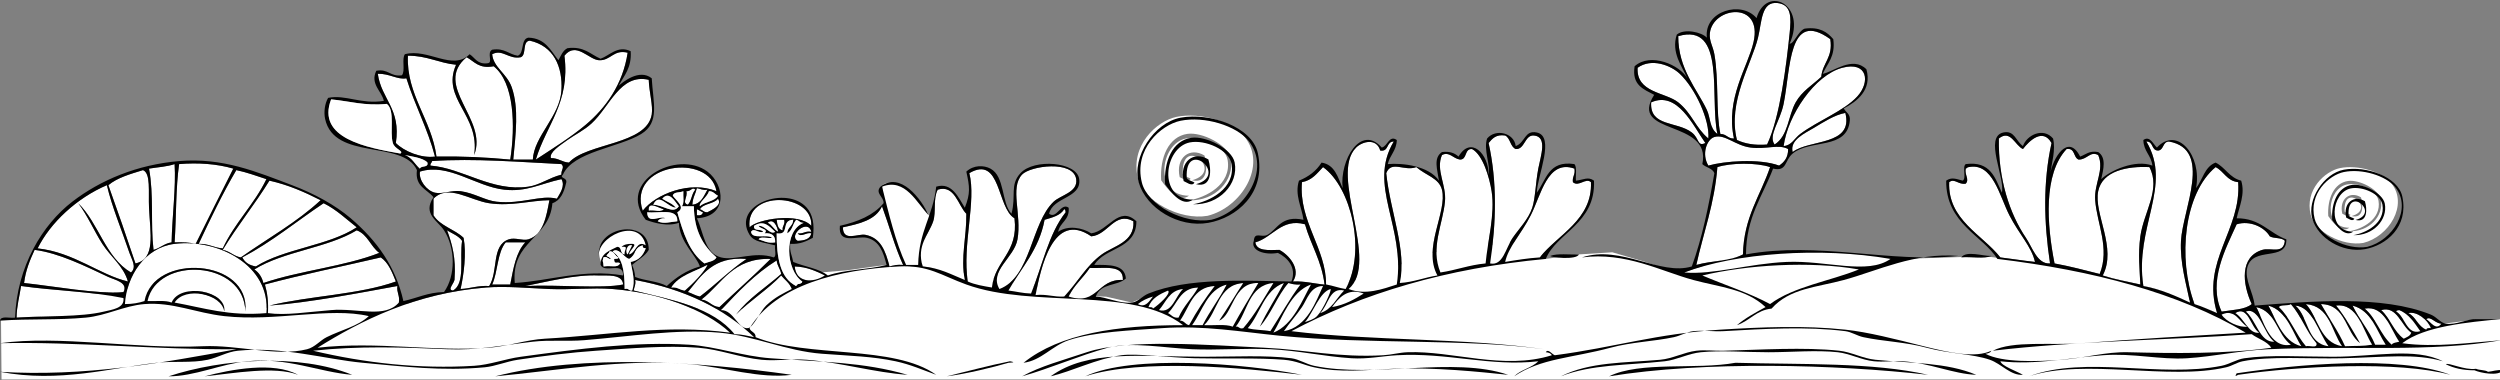 <?xml version="1.0" encoding="utf-8"?>
<!-- Generator: Adobe Illustrator 16.0.0, SVG Export Plug-In . SVG Version: 6.00 Build 0)  -->
<!DOCTYPE svg PUBLIC "-//W3C//DTD SVG 1.1//EN" "http://www.w3.org/Graphics/SVG/1.1/DTD/svg11.dtd">
<svg version="1.1" id="Capa_1" xmlns="http://www.w3.org/2000/svg" xmlns:xlink="http://www.w3.org/1999/xlink" x="0px" y="0px"
	 width="1275px" height="194px" viewBox="0 0 1275 194" enable-background="new 0 0 1275 194" xml:space="preserve">
<rect x="0" y="0" width="1275" height="194" fill="#808080" stroke="none"/>
<g>
	<path fill-rule="evenodd" clip-rule="evenodd" fill="#FFFFFF" d="M460.805,135.25c-1.5-4.37-3.573-8.535-4.594-13.004
		c-0.638-2.795-1.041-5.794-1.934-8.496c-0.38-1.152-1.129-2.086-1.506-3.25c-0.407-1.256-0.524-2.619-0.842-3.906
		c-0.65-2.631-1.223-5.061-1.5-7.719c-0.216-2.08-1.382-4.397,1.25-5.406c1.795-0.688,4.232,0.224,6,0.538
		c4.732,0.841,8.615,4.528,11.25,8.371c1.833,2.671,4.011,5.491,5.372,8.466c0.896,1.959,0.234,2.39-0.494,4.291
		c-0.993,2.594-1.7,5.251-2.006,8.021c-0.287,2.592-0.099,5.17-0.716,7.741c-0.271,1.132-0.746,3.47-1.552,4.321
		c-1.042,1.1-2.694,0.055-4,0.272c-2.324,0.388-3.99,1.579-6.48,1.036c-0.389-0.084-0.748-0.139-1.123-0.277"/>
	<path fill-rule="evenodd" clip-rule="evenodd" fill="#FFFFFF" d="M306.623,133.997c-0.872-2.377-1.781-5.989-0.559-8.425
		c0.706-1.407,1.944-2.348,2.995-3.451c0.945-0.992,1.994-1.99,3.181-2.668c2.73-1.559,6.145-2.168,9.245-2.165
		c2.998,0.003,5.257,1.627,6.975,4.054c1.1,1.553,1.594,3.697,1.481,5.584c-2.082,0.441-4.125,0.854-6.128,1.799
		c-1.908,0.902-3.448,2.921-5.75,2.24c-0.852-0.252-1.345-0.407-2.196-0.06c-1.25,0.51-2.45,0.936-3.737,1.38
		c-1.054,0.363-1.537,0.744-2.383,1.264c-0.574,0.354-1.334-0.036-2.019-0.036c-0.286,0-0.728,0-0.728,0"/>
	<path fill-rule="evenodd" clip-rule="evenodd" fill="#FFFFFF" d="M0.516,163.286l20.469-2.014l19.306-9.302l43.319-7.985
		l40.66,12.674l44.613,1.484l34.542-3.836l38.84,5.448l81.333-2.243h58.333l35-18.422l14.667-1.213l20.54-2.819l25.46,1.578
		l71.333,14.015l15.333,0.675l12.998,2.979c0,0,9.177-4.638,18.423-6.14c9.246-1.501,47.557-4.174,53.734-3.837
		s35.512,1.004,35.512,1.004l46.666-16.666l43.334-5.333l13.43,8.715l16.889-2.304l17.015-1.078l16,4.667l10,3.333l10.72,2.29
		L879.596,132l29.334-4l28,0.667L972.263,132l40-1.333L1052.93,136l57.333,14l20.462,9.684l74.204,4.316l32.497-1.246l7.676,2.426
		l17.812-2.18l14.086-0.223v30.735H0.783L0.516,163.286z"/>
	<path fill-rule="evenodd" clip-rule="evenodd" fill="#FFFFFF" d="M615.851,110.065c-14.041,2.453-32.636-7.492-35.489-18.927
		c-4.228-16.947,9.621-29.462,19.716-31.546c12.172-2.513,28.528,2.509,34.7,10.252C646.416,84.447,633.09,105.778,615.851,110.065z
		 M604.81,70.635c7.833-1.552,20.105,3.747,21.293,11.041c2.036,12.502-11.261,19.139-19.715,20.504
		c13.403,0.497,23.408-10.372,21.292-21.292c-1.371-7.082-14.749-13.678-22.081-12.619c-9.695,1.398-14.124,12.162-13.408,23.659
		c2.727,3.829,8.694,11.998,14.196,7.887C588.268,99.822,591.563,73.259,604.81,70.635z M614.274,79.31
		c-7.423-4.537-14.876,1.037-12.619,11.041c1.242,0.411,4.224,3.036,5.521,0.788c-1.18-0.923-3.226-0.979-3.943-2.364
		c-1.151-20.456,21.896-1.566,4.732,3.153C616.155,93.989,615.862,84.534,614.274,79.31z"/>
	<path fill-rule="evenodd" clip-rule="evenodd" fill="#FFFFFF" d="M901.202,73.708c-6.396,0.51-11.319-0.451-15.353-2.303
		c-4.916-19.396,7.492-38.866,10.746-52.199c1.982-8.122,1.598-18.621,9.979-17.656c7.223,0.832,6.949,7.52,6.142,15.353
		C911.008,33.463,907.785,59.849,901.202,73.708z"/>
	<path fill-rule="evenodd" clip-rule="evenodd" fill="#FFFFFF" d="M884.314,70.638c-3.202,0.131-3.787-2.354-6.909-2.303
		c-2.351-11.016-0.769-27.577-3.07-40.685c-0.71-4.039-2.745-6.83-2.304-10.747c1.532-13.558,27.135-16.575,22.262,4.605
		C891.359,34.262,879.877,50.201,884.314,70.638z"/>
	<path fill-rule="evenodd" clip-rule="evenodd" fill="#FFFFFF" d="M933.442,19.974c1.477,9.409-3.923,11.941-4.605,19.191
		c-4.402,4.16-9.819,7.281-13.05,13.05c-3.905,6.974-3.719,17.066-10.747,21.494c-3.391-4.604,2.753-11.688,4.606-20.726
		C913.298,35.168,911.92,4.428,933.442,19.974z"/>
	<path fill-rule="evenodd" clip-rule="evenodd" fill="#FFFFFF" d="M875.87,68.334c-4.147-3.136-3.405-8.071-5.374-12.282
		c-4.836-10.348-14.685-20.914-14.584-37.614C880.399,11.318,871.842,49.937,875.87,68.334z"/>
	<path fill-rule="evenodd" clip-rule="evenodd" fill="#FFFFFF" d="M271.742,81.384c-3.326,0-6.652,0-9.979,0
		c1.241-12.942,2.95-26.213-0.768-36.846c-2.492-7.129-9.426-10.173-9.979-16.888c5.326-2.798,8.328,2.767,14.585,1.535
		c3.12-1.23,0.555-8.145,4.605-8.444c12.136,2.707,16.814,13.171,16.12,25.332C285.572,59.317,272.317,69.424,271.742,81.384z"/>
	<path fill-rule="evenodd" clip-rule="evenodd" fill="#FFFFFF" d="M320.104,26.882c-2.442,16.181-11.272,28.306-21.494,36.846
		c-7.771,6.494-16.831,12.069-25.332,17.656c5.276-17.708,17.639-29.035,14.585-52.967c5.892-7.49,12.417,2.078,17.656,2.303
		C311.491,30.978,312.906,25.075,320.104,26.882z"/>
	<path fill-rule="evenodd" clip-rule="evenodd" fill="#FFFFFF" d="M232.593,33.023c-7.716,17.495,12.37,25.599,9.212,46.058
		c7.345-18.347-21.253-35.405-3.838-49.896c3.997,2.145,6.211,6.071,13.817,4.606c10.562,8.451,11.069,30.417,8.444,47.593
		c-11.893-1.157-24.348-1.751-37.614-1.535c-2.532-18.974-15.449-31.616-14.585-51.432
		C217.811,28.359,223.745,32.148,232.593,33.023z"/>
	<path fill-rule="evenodd" clip-rule="evenodd" fill="#FFFFFF" d="M871.264,70.638c-6.631-5.546-8.339-12.826-15.352-18.423
		c-6.58-5.251-21.488-4.853-20.727-17.656c7.146-5.142,16.979-1.197,21.494,3.071C864.662,45.176,872.049,61.318,871.264,70.638z"/>
	<path fill-rule="evenodd" clip-rule="evenodd" fill="#FFFFFF" d="M909.646,74.476c2.15-15.671,15.77-36.151,29.938-39.917
		c12.904-3.43,14.356,7.258,7.676,14.585c-6.822,7.483-19.973,12.315-29.17,19.191C915.131,70.547,913.693,74.257,909.646,74.476z"
		/>
	<path fill-rule="evenodd" clip-rule="evenodd" fill="#FFFFFF" d="M192.676,37.629c5.979-0.176,10.172,3.179,14.585,2.303
		c4.328,13.84,10.791,25.544,14.585,39.917c-6.935,0.959-15.737-2.62-19.958-6.909C204.581,55.406,194.473,50.674,192.676,37.629z"
		/>
	<path fill-rule="evenodd" clip-rule="evenodd" fill="#FFFFFF" d="M330.85,40.7c0.224,6.363,2.258,13.194,1.536,17.656
		c-2.525,15.588-33.067,14.417-42.22,24.564c-3.602-0.236-5.354-2.322-9.211-2.303c-0.917-2.943,4.556-6.395,8.444-9.211
		c3.518-2.549,8.297-4.806,12.282-8.444C310.987,54.464,316.32,37.341,330.85,40.7z"/>
	<path fill-rule="evenodd" clip-rule="evenodd" fill="#FFFFFF" d="M869.729,72.94c-4.182,2.013-2.989-2.358-6.908-5.374
		c-7.602-5.849-21.515-2.834-20.727-15.353C855.547,46.175,863.532,64.185,869.729,72.94z"/>
	<path fill-rule="evenodd" clip-rule="evenodd" fill="#FFFFFF" d="M914.252,77.546c-1.602-6.148,6.27-9.604,10.746-12.282
		c4.9-2.932,10.623-6.683,16.121-7.676C945.404,74.444,922.729,70.902,914.252,77.546z"/>
	<path fill-rule="evenodd" clip-rule="evenodd" fill="#FFFFFF" d="M767.634,69.102c2.712,1.383,2.52,5.669,5.373,6.909
		c4.624,0.358,4.58-7.232,9.212-6.909c7.17,0.5,3.511,10.471,2.303,16.888c-1.396,7.414-1.479,15.131-3.07,19.959
		c-1.944,5.895-6.954,10.928-9.979,15.352c-3.646,5.334-4.959,14.434-11.515,13.051c3.154-20.863,3.643-41.583-0.768-61.411
		C761.077,70.734,762.863,68.426,767.634,69.102z"/>
	<path fill-rule="evenodd" clip-rule="evenodd" fill="#FFFFFF" d="M1031.699,76.011c3.166-4.145,10.102-10.966,14.586-3.07
		c-4.41,19.829-3.922,40.548-0.768,61.411c-6.527,0.484-9.016-8.225-12.283-13.051c-8.358-12.344-14.184-30.13-13.816-50.663
		C1025.371,65.817,1027.65,74.23,1031.699,76.011z"/>
	<path fill-rule="evenodd" clip-rule="evenodd" fill="#FFFFFF" d="M911.949,76.011c0.016,4.367-1.998,6.703-4.606,8.444
		c-10.049-3.764-28.228-2.278-36.079,0c-3.582-5.891-0.798-13.415,3.071-14.585c5.366-1.624,10.599,4.357,18.423,5.374
		C900.906,76.302,907.005,73.356,911.949,76.011z"/>
	<path fill-rule="evenodd" clip-rule="evenodd" fill="#FFFFFF" d="M703.92,76.778c4.58,0.741,2.976-4.701,6.908-4.605
		c-13.537,22.521,6.043,43.267,1.536,72.925c-7.192,2.345-16.029,5.597-24.564,2.303c16.167-13.67-10.213-58.314,3.838-72.157
		C694.781,72.146,702.022,70.209,703.92,76.778z"/>
	<path fill-rule="evenodd" clip-rule="evenodd" fill="#FFFFFF" d="M1093.11,145.865c-4.659-30.012,15.084-50.988,1.535-73.692
		c3.727-0.144,2.415,4.75,6.142,4.605c2.86-0.465,2.121-4.531,5.373-4.605c22.521,3.989,6.993,34.64,6.141,50.663
		c-0.592,11.15,2.669,21.996,4.605,31.474C1109.554,150.916,1102.172,147.551,1093.11,145.865z"/>
	<path fill-rule="evenodd" clip-rule="evenodd" fill="#FFFFFF" d="M750.746,76.011c5.564,2.96,8.905,14.676,9.979,21.493
		c1.851,11.752-2.071,25.604-3.07,36.848c-8.438,0.773-14.988,3.436-23.029,4.605c-5.223-12.55,1.16-24.43,2.303-36.079
		c0.851-8.665-4.815-16.066-1.535-23.796c3.763-2.005,5.675,1.82,9.212,2.303C748.43,81.372,746.675,75.778,750.746,76.011z"/>
	<path fill-rule="evenodd" clip-rule="evenodd" fill="#FFFFFF" d="M1060.102,81.384c4.308,0.093,5.874-4.488,9.979-2.303
		c3.287,7.538-2.163,14.521-1.535,23.029c0.884,11.963,7.587,24.476,2.303,37.614c-7.546-1.922-15.045-3.891-23.028-5.373
		c-3.925-19.837-5.825-45.498,6.141-58.341C1058.469,75.341,1057.287,80.362,1060.102,81.384z"/>
	<path fill-rule="evenodd" clip-rule="evenodd" fill="#FFFFFF" d="M286.327,83.687c1.777,1.707-0.26,2.994,0,5.374
		c-6.484,1.649-10.928,5.285-16.888,6.141c-18.704,2.689-33.459-9.468-49.896-10.746c-0.216-1.24,0.725-1.322,0.768-2.303
		C241.581,80.608,267.156,82.794,286.327,83.687z"/>
	<path fill-rule="evenodd" clip-rule="evenodd" fill="#FFFFFF" d="M118.983,85.99c-6.41,12.781-12.882,25.5-19.191,38.381
		c-3.083-0.754-6.736-0.939-10.747-0.768c0.911-13.161,0.551-27.594,2.303-39.917C101.117,82.878,110.59,83.562,118.983,85.99z"/>
	<path fill-rule="evenodd" clip-rule="evenodd" fill="#FFFFFF" d="M89.046,83.687c0.741,11.493-1.26,26.885-1.535,39.917
		c-3.78,0.57-5.77,2.932-9.212,3.839C76.722,114.22,78.536,99.5,75.996,85.99C80.4,85.277,85.253,85.012,89.046,83.687z"/>
	<path fill-rule="evenodd" clip-rule="evenodd" fill="#FFFFFF" d="M902.737,85.223c-4.897,14.55-13.428,25.466-13.817,44.522
		c-6.266,3.458-16.264,3.183-23.797,5.374c3.652-16.562,9.27-31.16,10.747-49.896C882.681,82.991,895.945,82.871,902.737,85.223z"/>
	<path fill-rule="evenodd" clip-rule="evenodd" fill="#FFFFFF" d="M509.709,147.4c-5.478-9.256,7.55-15.91,9.211-25.332
		c2.239-12.699-3.984-26.25,2.303-33.008c4.193-4.507,26.203-7.523,27.635,2.303c0.979,6.722-7.904,8.078-11.515,11.514
		C525.682,113.977,525.948,141.303,509.709,147.4z"/>
	<path fill-rule="evenodd" clip-rule="evenodd" fill="#FFFFFF" d="M733.09,140.492c-6.681,0.996-11.967,3.385-19.19,3.838
		c3.681-16.559-4.903-36.289-6.909-56.037c2.594-6.673,9.221-0.739,15.354-3.07c4.67,4.188,11.523,5.527,13.049,11.514
		C738.268,108.02,725.37,126.491,733.09,140.492z"/>
	<path fill-rule="evenodd" clip-rule="evenodd" fill="#FFFFFF" d="M802.945,85.99c0.602,3.161-1.179,3.939-0.768,6.909
		c2.916,2.671,6.519-2.447,9.211,0c0.77,19.21-16.845,26.642-26.1,38.381c-6.258,0.396-11.951,1.354-17.655,2.304
		c1.673-7.725,8.042-13.984,13.05-23.797C785.911,99.544,789.257,81.135,802.945,85.99z"/>
	<path fill-rule="evenodd" clip-rule="evenodd" fill="#FFFFFF" d="M1037.841,133.584c-6.011-0.643-11.719-1.588-17.655-2.304
		c-9.256-11.739-26.869-19.171-26.1-38.381c2.709-2.149,4.785,1.465,8.443,0.768c2.016-2.241-0.682-4.423,0-7.676
		c0.622-0.146,0.766-0.77,1.535-0.768c12.168-2.472,15.629,14.575,20.727,24.564
		C1029.727,119.458,1036.153,125.859,1037.841,133.584z"/>
	<path fill-rule="evenodd" clip-rule="evenodd" fill="#FFFFFF" d="M1096.181,85.223c6.042,11.223-2.937,23.064-4.605,35.311
		c-1.255,9.203-0.334,17.018,0,24.564c-6.485-1.447-13.199-2.666-19.19-4.605c7.418-13.994-4.662-31.461-2.304-42.988
		C1072.229,87.009,1085.15,84.683,1096.181,85.223z"/>
	<path fill-rule="evenodd" clip-rule="evenodd" fill="#FFFFFF" d="M327.78,107.484c-8.144-24.104,34.18-29.923,37.614-9.98
		C352.031,91.971,334.41,98.952,327.78,107.484z"/>
	<path fill-rule="evenodd" clip-rule="evenodd" fill="#FFFFFF" d="M674.75,85.223c14.416,10.305,22.145,42.912,11.515,62.178
		c-3.573-0.521-6.433-1.756-9.979-2.303c0.176-18.243-14.049-32.365-12.282-52.199C669.204,91.959,671.731,88.345,674.75,85.223z"/>
	<path fill-rule="evenodd" clip-rule="evenodd" fill="#FFFFFF" d="M1129.957,85.223c4.268,2.128,5.713,7.081,11.514,7.676
		c1.734,24.516-19.024,40.213-10.746,66.785c-3.809-1.566-7.418-3.33-11.515-4.606
		C1110.478,131.661,1113.935,98.517,1129.957,85.223z"/>
	<path fill-rule="evenodd" clip-rule="evenodd" fill="#FFFFFF" d="M286.327,91.364c2.13,3.508-0.943,7.5-2.303,9.979
		c-8.1-2.149-17.852,2.92-30.705,1.535c-5.894-0.635-11.393-4.425-18.423-5.374c-4.482-0.604-9.305,1.633-13.05,0.769
		c-4.266-0.984-8.378-6.397-7.676-10.747c14.585-4.6,28.283,7.572,42.987,9.211C268.488,98,275.465,93.73,286.327,91.364z"/>
	<path fill-rule="evenodd" clip-rule="evenodd" fill="#FFFFFF" d="M517.385,111.322c2.127,17.735-9.945,21.271-11.515,35.311
		c-4.378-0.738-8.781-1.453-12.282-3.07c-2.942-18.665,4.449-40.792,0.768-55.27C510.566,78.901,508.342,106.059,517.385,111.322z"
		/>
	<path fill-rule="evenodd" clip-rule="evenodd" fill="#FFFFFF" d="M72.925,86.758c4.048,1.623,2.699,11.004,3.071,19.191
		c0.599,13.176,3.525,26.074-6.909,28.402c-4.471-13.441-9.107-26.716-13.817-39.917C59.865,90.585,66.487,88.764,72.925,86.758z"/>
	<path fill-rule="evenodd" clip-rule="evenodd" fill="#FFFFFF" d="M113.61,126.675c-4.55-0.312-7.239-2.484-12.282-2.304
		c6.042-12.892,12.202-25.667,19.19-37.613c5.494,1.159,10.326,2.979,15.353,4.606C129.625,104.309,119.711,113.585,113.61,126.675z
		"/>
	<path fill-rule="evenodd" clip-rule="evenodd" fill="#FFFFFF" d="M122.821,131.28c-3.696-0.653-5.516-3.185-9.211-3.838
		c7.409-12.294,16.296-23.108,23.796-35.311c9.821,2.206,18.123,5.929,26.1,9.979C151.464,113.354,136.45,121.624,122.821,131.28z"
		/>
	<path fill-rule="evenodd" clip-rule="evenodd" fill="#FFFFFF" d="M39.917,103.646c4.892,6.514,8.043,14.097,12.282,20.726
		c4.189,6.553,10.803,11.324,13.05,19.191c-14.516-3.414-27.547-14.915-46.058-16.888c6.429-13.034,19.895-25.64,35.311-32.241
		c2.622,11.195,7.616,22.945,11.515,34.543c1.073,3.192,3.898,7.331,0.768,9.979C53.733,131.281,50.391,113.898,39.917,103.646z"/>
	<path fill-rule="evenodd" clip-rule="evenodd" fill="#FFFFFF" d="M350.809,104.414c-3.268-0.988,0.075-3.815-0.768-6.91
		c2.337,0.219,2.985-2.459,4.605-0.768C352.721,98.648,352.735,102.502,350.809,104.414z"/>
	<path fill-rule="evenodd" clip-rule="evenodd" fill="#FFFFFF" d="M353.111,104.414c0.104-3.48,1.61-5.556,2.303-8.445
		c1.802,0.246,2.881,1.213,5.374,0.768C358.907,99.974,357.698,103.883,353.111,104.414z"/>
	<path fill-rule="evenodd" clip-rule="evenodd" fill="#FFFFFF" d="M492.053,142.795c-6.75-2.718-12.778-6.156-21.494-6.908
		c-3.279-10.717,3.088-16.174,5.374-23.029c1.567-4.703-0.126-11.555,2.303-16.121c8.701-2.724,10.335,8.021,14.585,12.283
		C493.032,120.862,489.766,131.168,492.053,142.795z"/>
	<path fill-rule="evenodd" clip-rule="evenodd" fill="#FFFFFF" d="M280.187,102.11c-1.461,7.764-2.939,17.596-10.747,19.958
		c-2.841,0.86-6.73-1.111-9.979,0c-9.001,3.082-5.172,16.197-9.979,23.797c-5.703-0.328-9.5,1.248-14.585,1.535
		c1.644-7.225,3.058-18.203,1.536-26.1c-4.54-4.416-11.929-5.982-15.353-11.514c0-2.814,0-5.63,0-8.444
		c7.539-7.698,18.583,0.849,28.402,2.303C260.78,105.319,270.737,102.191,280.187,102.11z"/>
	<path fill-rule="evenodd" clip-rule="evenodd" fill="#FFFFFF" d="M356.95,106.717c1.824-3.039,7.106-2.617,9.211-5.374
		c2.322,3.376-3.034,5.643-5.373,6.909C358.878,108.37,358.412,107.045,356.95,106.717z"/>
	<path fill-rule="evenodd" clip-rule="evenodd" fill="#FFFFFF" d="M413.755,115.16c-6.464-6.977-27.484-3.471-31.473,0.768
		C379.995,96.74,414.71,98.314,413.755,115.16z"/>
	<path fill-rule="evenodd" clip-rule="evenodd" fill="#FFFFFF" d="M123.589,131.28c15.092-7.938,27.634-18.424,41.452-27.635
		c6.517,3.207,11.427,8.021,16.888,12.282c-14.359,9.438-36.822,10.771-51.431,19.959
		C127.191,135.354,124.857,133.85,123.589,131.28z"/>
	<path fill-rule="evenodd" clip-rule="evenodd" fill="#FFFFFF" d="M338.526,106.717c-1.064,1.75-5.343,0.285-7.676,0.768
		C330.207,102.047,336.133,106.254,338.526,106.717z"/>
	<path fill-rule="evenodd" clip-rule="evenodd" fill="#FFFFFF" d="M449.833,105.182c3.65,9.91,6.478,20.645,10.747,29.938
		c-2.796-0.238-4.995,0.121-6.909,0.768c-2.125-8.033-4.448-14.547-12.282-16.121c-3.872-0.777-11.439,3.78-11.515-3.838
		C438.314,114.133,446.65,112.232,449.833,105.182z"/>
	<path fill-rule="evenodd" clip-rule="evenodd" fill="#FFFFFF" d="M358.485,108.252c-0.186,1.35-1.321,1.75-3.071,1.535
		c0-1.023,0-2.047,0-3.07C356.55,107.115,357.349,107.852,358.485,108.252z"/>
	<path fill-rule="evenodd" clip-rule="evenodd" fill="#FFFFFF" d="M542.717,106.717c0.747,0.021,0.596,0.939,0.768,1.535
		c-8.72,10.982-11.927,27.478-17.656,41.451c-4.229-0.12-7.635-1.064-11.515-1.535c6.528-11.639,15.56-20.775,18.423-36.078
		C536.685,110.919,540.802,109.919,542.717,106.717z"/>
	<path fill-rule="evenodd" clip-rule="evenodd" fill="#FFFFFF" d="M542.717,151.238c-5.43,0.313-8.869-1.365-14.585-0.768
		c2.554-13.086,8.731-43.438,28.402-29.938c8.528-0.633,11.985-12.959,21.494-7.676c0.771,10.65-10.206,12.58-16.121,16.888
		C553.879,135.594,549.534,144.151,542.717,151.238z"/>
	<path fill-rule="evenodd" clip-rule="evenodd" fill="#FFFFFF" d="M396.099,112.09c1.279,0,2.559,0,3.838,0
		c0.615,2.662-1.144,2.951-0.768,5.373C396.766,117.053,396.403,114.6,396.099,112.09z"/>
	<path fill-rule="evenodd" clip-rule="evenodd" fill="#FFFFFF" d="M391.493,113.625c2.999-2.698,4.995,2.137,5.374,4.605
		C394.601,117.17,393.759,114.686,391.493,113.625z"/>
	<path fill-rule="evenodd" clip-rule="evenodd" fill="#FFFFFF" d="M665.539,114.393c2.989,10.572,8.502,18.621,9.979,30.705
		c-5.481-0.403-9.945-1.825-16.12-1.535c4.304-6.477-2.225-13.691-6.909-16.12c-5.469,0.097-11.533,0.787-12.281-3.839
		C648.941,121.222,653.643,111.096,665.539,114.393z"/>
	<path fill-rule="evenodd" clip-rule="evenodd" fill="#FFFFFF" d="M1165.268,122.836c-0.744,7.029-7.126,3.269-11.514,4.606
		c-11.525,3.513-10.223,17.249-5.374,27.635c-3.474,2.923-9.86,2.933-15.353,3.839c-7.121-15.469,2.235-32.42,7.676-44.523
		c6.863-2.137,14.24,1.537,16.889,6.141C1159.68,121.771,1163.752,121.025,1165.268,122.836z"/>
	<path fill-rule="evenodd" clip-rule="evenodd" fill="#FFFFFF" d="M413.755,118.23c-3.162-0.602-3.939,1.179-6.909,0.768
		c1.665,2.352,4.321-0.736,6.909,0c-0.567,3.016-3.508,3.657-6.909,3.838C401.72,120.236,412.111,111.139,413.755,118.23z"/>
	<path fill-rule="evenodd" clip-rule="evenodd" fill="#FFFFFF" d="M129.73,137.422c14.785-9.268,37.206-10.898,52.199-19.959
		c5.591,2.086,7.068,8.285,11.515,11.515c-17.825,6.995-40.627,9.013-59.108,15.353C133.555,141.273,132.012,138.978,129.73,137.422
		z"/>
	<path fill-rule="evenodd" clip-rule="evenodd" fill="#FFFFFF" d="M227.987,117.463c2.683,1.667,5.906,2.795,7.676,5.373
		c-1.347,8.633,1.764,21.723-4.606,25.332c-3.428-0.288,1.121-4.007,0.768-6.141C232.573,131.812,230.619,124.299,227.987,117.463z"
		/>
	<path fill-rule="evenodd" clip-rule="evenodd" fill="#FFFFFF" d="M260.228,145.098c-3.071,0-6.141,0-9.211,0
		c2.939-6.527,2.57-16.364,6.908-21.494c3.327,0,6.653,0,9.979,0C263.169,128.592,261.798,136.945,260.228,145.098z"/>
	<path fill-rule="evenodd" clip-rule="evenodd" fill="#FFFFFF" d="M135.871,159.684c-19.083,1.682-32.096-2.703-46.825-5.374
		c5.21-8.39,24.054-4.562,25.332,4.606c1.63-10.543-22.455-15.016-26.867-4.606c-3.054-1.296-8.098-0.603-12.282-0.768
		c5.017-23.282,49.449-20.839,49.896,5.374c2.695-27.111-46.87-30.189-51.432-5.374c-2.895,0.942-6.128,1.548-9.979,1.535
		c0.827-14.052,9.979-28.825,25.332-30.706C111.2,121.659,138.069,135.295,135.871,159.684z"/>
	<path fill-rule="evenodd" clip-rule="evenodd" fill="#FFFFFF" d="M320.104,129.745c-1.466-0.78-0.522-5.579,2.303-4.605
		C321.671,126.707,320.838,128.178,320.104,129.745z"/>
	<path fill-rule="evenodd" clip-rule="evenodd" fill="#FFFFFF" d="M62.946,148.936c-13.288,1.217-35.083-2.953-50.664-4.605
		c0.803-6.617,3.051-11.79,5.374-16.888c12.3,1.499,26.462,8.589,37.614,13.817C58.317,142.688,65.632,144.059,62.946,148.936z"/>
	<path fill-rule="evenodd" clip-rule="evenodd" fill="#FFFFFF" d="M964.148,132.049c-11.68,8.31-32.781,0.645-52.967,1.535
		c-19.333,0.853-37.287,6.664-52.199,5.373C885,129.036,928.247,125.824,964.148,132.049z"/>
	<path fill-rule="evenodd" clip-rule="evenodd" d="M805.248,129.745c-1.225,3.034-14.638,1.515-14.586,0.768
		C794.363,129.096,800.377,129.992,805.248,129.745z"/>
	<path fill-rule="evenodd" clip-rule="evenodd" d="M1015.579,130.513c-3.594,1.78-10.482,0.265-15.353,0.768
		C1002.846,127.626,1011.346,130.73,1015.579,130.513z"/>
	<path fill-rule="evenodd" clip-rule="evenodd" fill="#FFFFFF" d="M194.211,131.28c3.933,2.721,5.754,7.552,7.676,12.282
		c-18.828,6.76-43.938,7.238-64.481,12.282c20.06-1.444,47.051-6.67,65.249-9.979c-0.433,3.504,1.36,4.781,0.768,8.444
		c-7.219,8.216-20.531,2.721-34.543,3.838c-12.058,0.962-23.201,2.827-32.241,1.536c0.324-5.697-0.316-10.431-1.535-14.586
		C154.266,139.951,174.505,135.883,194.211,131.28z"/>
	<path fill-rule="evenodd" clip-rule="evenodd" fill="#FFFFFF" d="M356.95,151.238c-2.349-0.465-4-1.629-6.141-2.303
		c7.033-8.576,12.916-18.301,29.938-16.887C372.181,137.812,365.112,145.072,356.95,151.238z"/>
	<path fill-rule="evenodd" clip-rule="evenodd" fill="#FFFFFF" d="M366.929,156.612c-4.059-0.291-5.284-3.416-9.211-3.838
		c10.575-8.104,16.017-21.341,35.311-20.726C384.604,140.512,375.567,148.363,366.929,156.612z"/>
	<path fill-rule="evenodd" clip-rule="evenodd" fill="#FFFFFF" d="M375.373,160.451c7.164-7.166,16.003-12.655,23.029-19.959
		c1.821,2.273,4.385,3.803,5.374,6.908c-4.279,2.209-8.506,4.103-13.05,8.444c-2.885,2.757-6.572,11.154-9.212,11.515
		c-5.146,0.703-7.264-9.272-13.817-9.212c8.674-9.237,17.355-18.468,28.403-25.331c0.25,2.82,1.894,4.246,2.303,6.908
		C390.658,146.565,381.65,152.143,375.373,160.451z"/>
	<path fill-rule="evenodd" clip-rule="evenodd" fill="#FFFFFF" d="M948.027,137.422c-14.959,6.021-33.258,8.705-45.29,17.655
		c-10.642-5.734-23.071-9.682-34.544-14.585C890.482,135.165,922.885,132.955,948.027,137.422z"/>
	<path fill-rule="evenodd" clip-rule="evenodd" fill="#FFFFFF" d="M420.663,140.492c-6.006,3.915-14.689,3.838-15.353-4.605
		C411.74,136.109,416.2,138.303,420.663,140.492z"/>
	<path fill-rule="evenodd" clip-rule="evenodd" fill="#FFFFFF" d="M545.02,151.238c2.662-5.781,7.401-9.486,10.747-14.584
		c7.296,0.381,17.342-1.99,16.888,6.141C559.535,142.09,560.064,156.02,545.02,151.238z"/>
	<path fill-rule="evenodd" clip-rule="evenodd" fill="#FFFFFF" d="M317.801,145.098c-10.719,2.218-33.618-0.034-49.896,0.768
		c10.062-1.941,25.276-5.988,37.614-5.373C309.104,140.671,317.429,139.437,317.801,145.098z"/>
	<path fill-rule="evenodd" clip-rule="evenodd" fill="#FFFFFF" d="M384.584,171.965c-3.209-0.629-6.179-1.497-9.979-1.535
		c-10.968-13.597-31.612-17.517-51.432-22.262c0.245-1.802,1.213-2.881,0.768-5.373C349.19,147.483,369.315,157.297,384.584,171.965
		z"/>
	<path fill-rule="evenodd" clip-rule="evenodd" fill="#FFFFFF" d="M621.783,163.521c7.108-2.875,6.964-19.645,19.959-19.191
		c-4.418,7.354-8.852,14.689-13.05,22.262c-3.7-1.418-9.714-0.521-14.585-0.768c7.01-6.808,7.073-20.562,19.958-21.494
		C629.882,150.638,626.056,157.303,621.783,163.521z"/>
	<path fill-rule="evenodd" clip-rule="evenodd" fill="#FFFFFF" d="M649.418,144.33c-4.924,7.869-9.395,16.193-15.353,23.029
		c-2.169,0.635-1.989-1.082-3.838-0.768C636.39,158.938,636.775,145.505,649.418,144.33z"/>
	<path fill-rule="evenodd" clip-rule="evenodd" fill="#FFFFFF" d="M642.51,166.592c5.848-6.434,8.873-15.691,14.585-22.262
		c1.839,0.465,3.502,1.104,6.141,0.768c-5.657,7.393-10.191,15.908-15.353,23.797c-3.634-0.717-8.175-0.525-11.515-1.535
		c6.471-7.347,8.253-19.383,18.423-23.029C650.784,151.838,646.18,158.747,642.51,166.592z"/>
	<path fill-rule="evenodd" clip-rule="evenodd" fill="#FFFFFF" d="M613.339,165.824c-1.791,0-3.583,0-5.374,0
		c5.429-7.365,7.603-17.985,17.656-20.727C621.893,152.372,617.051,158.533,613.339,165.824z"/>
	<path fill-rule="evenodd" clip-rule="evenodd" fill="#FFFFFF" d="M649.418,169.662c4.398-7.152,8.776-20.878,19.191-24.564
		C664.407,152.447,659.584,165.729,649.418,169.662z"/>
	<path fill-rule="evenodd" clip-rule="evenodd" fill="#FFFFFF" d="M62.946,152.007c0.743,5.238-5.981,5.931-9.979,6.909
		c-11.643,2.847-30.106,2.094-44.522,3.07c0.097-6.045,1.497-10.785,2.303-16.121C27.778,148.281,46.838,148.668,62.946,152.007z"/>
	<path fill-rule="evenodd" clip-rule="evenodd" fill="#FFFFFF" d="M619.48,145.865c-4.78,6.223-9.174,12.832-13.05,19.959
		c-1.996-0.307-2.315-2.291-4.606-2.303C606.706,156.632,608.273,146.429,619.48,145.865z"/>
	<path fill-rule="evenodd" clip-rule="evenodd" fill="#FFFFFF" d="M654.791,168.895c2.76-4.123,6.266-7.955,9.212-12.282
		c2.631-3.864,4.291-10.733,10.747-10.747C671.18,153.592,666.648,166.906,654.791,168.895z"/>
	<path fill-rule="evenodd" clip-rule="evenodd" fill="#FFFFFF" d="M372.303,169.662c-32.833-4.393-60.979,1.219-94.419,3.07
		c-9.561,0.529-18.745,3.862-28.403,4.605c-28.109,2.166-56.897-3.449-87.51,0c21.895-13.708,50.032-27.936,85.975-30.705
		c10.18-0.783,21.149,0.301,32.241,0.768c10.985,0.463,21.569-0.809,32.24,0C335.04,149.117,359.238,157.337,372.303,169.662z"/>
	<path fill-rule="evenodd" clip-rule="evenodd" fill="#FFFFFF" d="M611.036,146.633c-3.022,5.422-7.463,9.424-9.979,15.354
		c-2.898,0.339-3.604-1.514-5.374-2.303C600.517,155.049,601.797,146.861,611.036,146.633z"/>
	<path fill-rule="evenodd" clip-rule="evenodd" fill="#FFFFFF" d="M665.539,164.289c4.311-5.161,7.57-15.453,13.049-16.889
		c0.644,0.674-3.857,10.711-6.908,13.818C669.959,162.97,667.283,163.647,665.539,164.289z"/>
	<path fill-rule="evenodd" clip-rule="evenodd" fill="#FFFFFF" d="M603.36,147.4c-3.891,3.508-5.471,12.633-12.282,10.747
		C594.692,154.086,596.332,148.049,603.36,147.4z"/>
	<path fill-rule="evenodd" clip-rule="evenodd" fill="#FFFFFF" d="M673.215,159.684c4.263-3.773,4.696-13.365,12.282-11.516
		C681.492,152.096,679.351,157.887,673.215,159.684z"/>
	<path fill-rule="evenodd" clip-rule="evenodd" fill="#FFFFFF" d="M595.684,148.168c1.786,1.468-4.808,7.332-7.676,9.212
		c-0.124-0.899-1.399-0.647-2.303-0.768C587.325,152.092,591.406,150.032,595.684,148.168z"/>
	<path fill-rule="evenodd" clip-rule="evenodd" fill="#FFFFFF" d="M695.477,149.703c-4.705,2.973-9.561,5.793-16.121,6.909
		C682.564,152.233,687.098,146.523,695.477,149.703z"/>
	<path fill-rule="evenodd" clip-rule="evenodd" fill="#FFFFFF" d="M588.007,151.238c-1.796,2.225-3.768,5.99-7.676,3.839
		C582.454,153.361,585.02,152.09,588.007,151.238z"/>
	<path fill-rule="evenodd" clip-rule="evenodd" fill="#FFFFFF" d="M1176.015,176.57c-5.194-6.064-8.008-14.509-13.817-19.958
		c1.054-1.505,4.703-0.414,6.141-1.535c5.186,5.818,7.889,14.117,13.051,19.958C1182.004,177.953,1177.758,176.012,1176.015,176.57z
		"/>
	<path fill-rule="evenodd" clip-rule="evenodd" fill="#FFFFFF" d="M1170.641,155.845c8.764,0.709,11.797,13.789,16.889,20.726
		C1176.368,175.194,1177.407,161.617,1170.641,155.845z"/>
	<path fill-rule="evenodd" clip-rule="evenodd" fill="#FFFFFF" d="M1194.438,176.57c-11.35-1.955-12.057-14.555-18.423-21.493
		C1188.28,156.117,1188.928,168.775,1194.438,176.57z"/>
	<path fill-rule="evenodd" clip-rule="evenodd" fill="#FFFFFF" d="M1203.649,175.035c-3.825-6.664-7.556-13.426-12.282-19.19
		c11.076-1.349,13.639,12.458,18.424,19.958c-5.016,0.818-7.533,0.497-13.818,0.768c-3.479-7.779-8.237-14.279-12.281-21.493
		C1196.743,155.33,1195.963,169.416,1203.649,175.035z"/>
	<path fill-rule="evenodd" clip-rule="evenodd" fill="#FFFFFF" d="M1156.824,155.845c9.623,2.405,12.995,15.147,16.888,20.726
		C1163.904,174.315,1160.369,161.816,1156.824,155.845z"/>
	<path fill-rule="evenodd" clip-rule="evenodd" fill="#FFFFFF" d="M1199.812,155.845c9.682,2.601,12.06,12.504,16.888,19.958
		c-1.791,0-3.582,0-5.373,0C1208.277,168.361,1203.189,162.957,1199.812,155.845z"/>
	<path fill-rule="evenodd" clip-rule="evenodd" fill="#FFFFFF" d="M1150.683,156.612c10.125,2.157,10.558,14.007,17.655,19.19
		C1157.365,178.037,1153.883,162.162,1150.683,156.612z"/>
	<path fill-rule="evenodd" clip-rule="evenodd" fill="#FFFFFF" d="M1205.952,157.38c10.22-1.771,13.112,10.426,17.655,16.888
		c-1.366,0.425-3.188,0.395-3.838,1.535C1214.016,170.811,1211.871,162.208,1205.952,157.38z"/>
	<path fill-rule="evenodd" clip-rule="evenodd" fill="#FFFFFF" d="M1159.895,174.268c-7.461,0.547-9.24-11.225-14.585-15.352
		C1152.314,156.101,1154.48,170.471,1159.895,174.268z"/>
	<path fill-rule="evenodd" clip-rule="evenodd" fill="#FFFFFF" d="M1214.396,158.147c8.262-2.37,10.2,8.218,15.353,11.515
		c-0.56,1.744-2.31,2.296-3.838,3.07C1220.842,169.103,1218.974,162.27,1214.396,158.147z"/>
	<path fill-rule="evenodd" clip-rule="evenodd" fill="#FFFFFF" d="M1152.218,169.662c-5.325,0.965-7.819-7.525-12.282-9.979
		C1146.679,155.454,1147.656,166.973,1152.218,169.662z"/>
	<path fill-rule="evenodd" clip-rule="evenodd" fill="#FFFFFF" d="M1222.072,158.916c0.021-0.747,0.939-0.596,1.535-0.769
		c5.163,2.003,7.734,6.595,10.748,10.747C1227.475,171.086,1226.6,161.543,1222.072,158.916z"/>
	<path fill-rule="evenodd" clip-rule="evenodd" fill="#FFFFFF" d="M1228.214,159.684c4.43-1.09,9.898,3.396,11.515,7.676
		c-1.09-0.066-2.174-0.127-2.303,0.768C1233.172,166.495,1232.189,161.592,1228.214,159.684z"/>
	<path fill-rule="evenodd" clip-rule="evenodd" fill="#FFFFFF" d="M1146.077,166.592c-3.929,0.588-10.811-2.484-13.05-6.141
		C1139.87,157.1,1142.198,164.464,1146.077,166.592z"/>
	<path fill-rule="evenodd" clip-rule="evenodd" fill="#FFFFFF" d="M1237.426,162.754c2.123-1.823,4.688,2.441,7.676,2.303
		C1242.328,168.895,1239.6,164.064,1237.426,162.754z"/>
	<path fill-rule="evenodd" clip-rule="evenodd" d="M1007.902,191.156c-11.693-0.383-23.789-6.123-37.613-6.909
		c-4.81-0.273-9.713,0.481-14.585,0c-6.391-0.632-12.229-3.933-18.423-4.605c-10.917-1.185-23.563,0-35.312,0
		c-11.91,0-24.05-1.036-34.544,0c-6.326,0.624-12.388,3.95-18.423,4.605c-19.31,2.097-37.487,1.544-52.967,7.677
		c14.776-7.41,32.485-6.822,50.664-8.444c6.296-0.562,12.118-3.827,18.423-4.605c4.299-0.531,9.247,0.112,13.817,0
		c18.642-0.46,41.021-1.948,59.108,0c6.211,0.669,11.977,3.964,18.423,4.605C974.466,185.271,992.874,184.806,1007.902,191.156z"/>
	<path fill-rule="evenodd" clip-rule="evenodd" d="M179.626,191.156c-16.776-1.316-33.038-9.029-53.734-6.909
		c-13.106,1.343-26.826,7.769-39.917,7.677C113.3,182.887,152.403,180.219,179.626,191.156z"/>
	<path fill-rule="evenodd" clip-rule="evenodd" d="M403.775,191.156c-16.32,2.098-34.305-3.881-51.432-5.373
		c-35.053-3.058-68.772,3.336-99.792,6.141C297.561,180.443,356.405,184.371,403.775,191.156z"/>
	<path fill-rule="evenodd" clip-rule="evenodd" d="M983.339,191.156c-47.429-5.359-114.087-7.105-162.738,0.768
		c15.976-7.821,44.349-3.244,64.481-6.909C918.914,185.982,955.016,184.68,983.339,191.156z"/>
	<path fill-rule="evenodd" clip-rule="evenodd" d="M912.717,22.276c2.226,0.158,4.277-6.453,7.676-7.676
		c7.662-1.009,11.533,1.773,14.585,5.374c1.188,8.863-3.042,12.311-5.373,17.656c5.245-0.851,15.181-9.364,22.261-2.303
		c2.971,10.574-4.885,16.474-11.514,19.958c0.99,2.08,3.412,2.729,3.07,6.141c-1.385,15.211-20.223,9.422-29.17,16.888
		c-4.248,3.544-2.749,9.312-9.979,7.676c-5.251,13.939-13.745,24.637-13.817,43.755c36.629-6.774,73.488,4.509,108.236,0.768
		c-22.186-1.861-41.245,7.649-58.34,12.282c-13.847,3.753-27.68,4.225-36.847,14.585c-7.878,0.822-11.125,6.275-17.655,8.444
		c4.271-3.662,9.456-6.408,14.584-9.212c-9.995-9.331-23.191-10.116-36.846-13.817c-16.467-4.463-34.449-14.408-56.805-11.515
		c20.074-6.571,39.797,9.539,56.037,4.606c5.25-14.453,8.631-30.775,11.515-47.594c-1.021-2.562-4.344-2.821-6.142-4.606
		c4.961-23.078-38.014-14.346-24.564-35.311c-5.324-2.864-11.506-4.87-9.979-14.585c8.117-7.29,23.171-0.6,26.867,6.141
		c-2.664-6.1-8.328-13.08-5.373-22.261c3.855-3.337,12.803-1.253,15.352,1.535c-1.521-13.739,17.723-19.057,25.332-9.979
		C900.887-7.886,921.689,2.19,912.717,22.276z M912.717,16.903c0.808-7.833,1.081-14.521-6.142-15.353
		c-8.382-0.965-7.997,9.534-9.979,17.656c-3.254,13.333-15.662,32.804-10.746,52.199c4.033,1.852,8.957,2.813,15.353,2.303
		C907.785,59.849,911.008,33.463,912.717,16.903z M941.119,57.588c-5.498,0.994-11.221,4.744-16.121,7.676
		c-4.477,2.679-12.348,6.134-10.746,12.282C922.729,70.902,945.404,74.444,941.119,57.588z M858.982,138.957
		c14.912,1.291,32.866-4.521,52.199-5.373c20.186-0.891,41.287,6.774,52.967-1.535C928.247,125.824,885,129.036,858.982,138.957z
		 M894.293,21.509c4.873-21.181-20.729-18.164-22.262-4.605c-0.441,3.917,1.594,6.708,2.304,10.747
		c2.302,13.107,0.72,29.668,3.07,40.685c3.122-0.051,3.707,2.434,6.909,2.303C879.877,50.201,891.359,34.262,894.293,21.509z
		 M909.646,52.982c-1.854,9.038-7.997,16.122-4.606,20.726c7.028-4.427,6.842-14.52,10.747-21.494
		c3.23-5.769,8.647-8.89,13.05-13.05c0.683-7.25,6.082-9.782,4.605-19.191C911.92,4.428,913.298,35.168,909.646,52.982z
		 M855.912,18.438c-0.101,16.7,9.748,27.266,14.584,37.614c1.969,4.211,1.227,9.146,5.374,12.282
		C871.842,49.937,880.399,11.318,855.912,18.438z M856.68,37.629c-4.516-4.268-14.349-8.213-21.494-3.071
		c-0.762,12.803,14.146,12.404,20.727,17.656c7.013,5.597,8.721,12.877,15.352,18.423C872.049,61.318,864.662,45.176,856.68,37.629z
		 M918.09,68.334c9.197-6.876,22.348-11.708,29.17-19.191c6.681-7.327,5.229-18.015-7.676-14.585
		c-14.168,3.766-27.787,24.246-29.938,39.917C913.693,74.257,915.131,70.547,918.09,68.334z M842.094,52.214
		c-0.788,12.519,13.125,9.504,20.727,15.353c3.919,3.015,2.727,7.387,6.908,5.374C863.532,64.185,855.547,46.175,842.094,52.214z
		 M892.758,75.243c-7.824-1.017-13.057-6.997-18.423-5.374c-3.869,1.171-6.653,8.695-3.071,14.585c7.852-2.278,26.03-3.764,36.079,0
		c2.608-1.742,4.622-4.078,4.606-8.444C907.005,73.356,900.906,76.302,892.758,75.243z M875.87,85.223
		c-1.478,18.736-7.095,33.334-10.747,49.896c7.533-2.191,17.531-1.916,23.797-5.374c0.39-19.057,8.92-29.973,13.817-44.522
		C895.945,82.871,882.681,82.991,875.87,85.223z M868.193,140.492c11.473,4.903,23.902,8.851,34.544,14.585
		c12.032-8.95,30.331-11.634,45.29-17.655C922.885,132.955,890.482,135.165,868.193,140.492z"/>
	<path fill-rule="evenodd" clip-rule="evenodd" d="M477.468,191.156c-6.632-2.385-13.216-5.311-20.726-6.909
		c-11.876-2.527-22.665-2.704-37.614-3.838c-18.108-1.374-34.494-9.203-52.199-10.747c-22.396-1.953-44.896,1.881-69.087,3.838
		c-8.657,0.701-17.391-0.228-26.1,0.768c-15.265,1.746-28.394,4.536-43.755,3.838c-22.659-1.028-45.334-1.74-68.319,0.769
		c26.545,6.272,54.097,9.418,82.137,7.677c8.04-0.5,15.735-3.508,23.797-4.606c29.747-4.056,58.388-7.854,85.975-6.142
		c13.482,0.838,27.025,5.859,41.452,6.909c26.179,1.905,47.218,1.868,69.855,8.444c-17.228-1.209-33.628-6.236-51.432-7.677
		c-7.456-0.604-15.395,0.764-23.029,0c-11.05-1.104-21.346-5.302-32.241-6.142c-16.687-1.285-34.618,0.357-52.199,1.536
		c-12.869,0.862-26.988,2.668-39.917,4.605c-5.808,0.87-11.433,3.33-16.888,3.839c-21.787,2.029-41.519-0.403-62.178-2.304
		c-18.95-1.743-40.943-8.474-63.714-6.141c-5.508,0.563-10.062,3.472-15.353,4.605c-8.233,1.765-17.217,0.55-26.1,1.535
		c-23.08,2.562-49.696,10.388-79.834,4.606c42.844,2.613,82.927-4.529,120.519-11.516C79.38,178.424,39.18,174.168,0,175.035
		c30.208-4.205,68.964,3.11,103.631,1.535c17.474-0.793,37.747,5.422,52.967,1.535c4.062-1.036,6.55-4.426,9.979-6.141
		c7.552-3.774,16-5.555,21.494-10.746c-19.989-4.731-47.284,2.932-73.693,0c-14.371-1.596-26.407-7.28-40.685-6.142
		c-10.33,0.823-19.534,5.939-29.938,6.909c-14.462,1.348-28.272,0.49-43.755,1.535c0.396-2.676,5.016-1.126,7.677-1.535
		c0.962-26.153,13.975-47.402,29.17-59.108c14.334-11.043,33.146-18.922,54.502-20.726c22.215-1.876,39.478,5.451,57.572,12.282
		c11.216,4.234,22.015,10.123,29.938,16.888c13.458,11.49,22.962,24.768,26.867,42.22c6.961-1.483,12.45-4.438,20.727-4.606
		c6.038-8.377,5.767-22.568,0-31.473c-3.201-4.943-11.099-8.288-5.374-16.888c-3.301-4.12-9.541-5.3-8.444-13.817
		c-7.083-15.602-42.12-4.652-46.826-26.1c-0.756-3.448-0.169-7.842,1.535-10.747c8.928-1.818,16.881,3.442,28.403,1.536
		c-1.024-4.983-7.111-8.588-3.839-15.353c6.246-1.127,7.075,3.16,13.05,2.303c1.901-2.193-0.205-8.393,1.536-10.747
		c11.806-3.179,24.467,8.764,33.008,0c2.798,1.807,3.899,5.312,9.211,4.606c2.93-0.256-0.669-5.38,2.303-6.909
		c6.352-0.979,8.396,2.352,13.05,3.07c3.508-1.354,1.31-8.413,5.373-9.211c8.707,0.249,11.376,6.535,15.353,11.515
		c1.272-2.31,2.203-4.961,4.606-6.141c8.529-1.108,11.686,3.155,16.888,5.374c4.479-1.528,8.699-7,15.353-3.838
		c0.593,8.525-3.395,12.47-6.141,17.656c1.843-1.679,10.521-8.957,16.888-3.838c0.687,12.604,4.229,22.517-5.374,28.402
		c-11.385,6.979-34.741,8.958-39.917,20.726c-2.192,2.18,2.791,1.105,1.535,4.606c-1.069,4.56-2.728,8.531-6.909,9.979
		c-1.562,18.396-21.085,18.831-19.191,40.685c18.202-1.12,34.963-7.334,55.27-3.838c0.038-7.373-9.219-0.812-11.515-5.373
		c-0.093-5.979,4.567-7.203,8.444-9.212c2.663-0.104,1.229,3.889,3.838,3.838c-0.393-2.249,2.438-4.327-1.536-3.838
		c1.116-1.188,2.995-1.612,5.374-1.536c3.254,0.115-1.687,3.443-1.535,5.374c3.425-0.646,3.869-7.581,8.444-4.605
		c-3.279-15.261-25.924-3.926-23.796,6.141c-2.623-15.802,25.562-20.54,25.332-3.838c-1.974,3.399-5.674,5.073-8.444,7.677
		c0.757,1.801,1.347,3.771,1.535,6.141c4.932,1.977,11.697,2.121,16.12,4.605c4.646-4.31,9.927-7.984,16.888-9.979
		c-2.07-5.924-10.243-12.229-10.747-22.262c-5.576,2.037-12.557,0.1-16.888-1.535c-15.189-19.469,16.19-36.054,31.473-24.564
		c8.874,6.671,10.645,22.943-5.374,23.797c3.531,7.501,3.92,17.826,12.282,19.958c7.255,1.849,17.211-3.36,26.867,0
		c1.731-0.571,0.301-4.306,0.768-6.141c-5.816-1.546-10.788-1.663-13.049-5.374c-9.33-15.307,18.955-25.496,29.17-13.816
		c2.866,3.275,4.152,8.202,3.071,15.352c-3.189,1.672-6.36,3.364-11.515,3.07c-0.406,3.989,1.013,6.152,1.535,9.213
		c5.73,2.457,13.102,3.273,17.655,6.908c8.709-3.062,20.62-2.922,29.938-5.373c-1.641-6.533-3.603-12.281-9.979-13.818
		c-5.094-1.227-14.802,3.754-13.817-6.141c9.216-2.043,17.139-5.379,22.261-11.515c0.325-3.173-4.562-5.116-1.535-8.444
		c10.076-8,20.897,6.324,24.564,14.586c-6.026-6.151-11.904-19.259-23.796-14.586c3.501,13.898,6.784,28.016,12.282,39.918
		c2.047,0,4.094,0,6.142,0c0.394-17.668,7.444-24.369,9.211-39.918c8.136-2.491,11.417,5.786,14.585,10.748
		c2.909-7.373,2.5-10.597,0.768-18.424c3.73-3.454,8.947-3.303,12.282-1.535c7.483,3.966,5.541,17.531,10.747,23.029
		c2.499-9.326-0.977-14.653,4.606-20.727c6.909-7.517,28.797-5.835,29.938,3.071c1.257,9.813-13.477,9.019-15.353,17.656
		c3.933,2.947,6.013-5.986,9.979-3.07c0.547,6.432-4.459,7.311-5.374,12.281c4.903-3.498,12.354-2.131,16.888,0.768
		c8.673-1.092,14.087-14.574,23.029-6.141c-0.099,14.486-16.056,13.113-21.494,22.262c7.772-0.096,15.608-0.256,16.12,6.908
		c-4.468,4.022-12.726,2.148-15.353,9.211c5.104,0.098,12.262,3.799,18.423,3.071c3.231-0.382,5.203-3.29,8.444-4.606
		c20.208-8.205,49.013-6.557,72.925-6.141c2.839-7.294-2.272-12.308-6.909-14.585c-6.918,1.277-14.082-1.255-12.282-6.142
		c0.369-4.943,3.866-1.436,6.909-3.07c5.102-2.74,6.98-10.146,18.423-7.676c-0.869-6.486-4.62-12.664-2.303-19.958
		c4.923-1.986,8.853-4.965,11.515-9.212c6.861,1.071,8.318,7.547,10.747,13.049c-1.579-14.448,9.347-32.768,19.958-20.726
		c2.998-0.614,3.772-6.581,7.677-3.838c-0.165,5.465-3.566,7.692-4.606,12.282c7.52-0.67,20.994,0.897,26.1,8.444
		c-0.793-5.58-2.991-11.593,1.535-14.585c4.092-0.51,6.571,0.594,8.444,2.303c6.314-10.797,15.37-1.29,15.353,9.211
		c1.111-4.438-2.76-12.902-0.768-18.423c4.341-5.204,13.777-2.895,14.585,3.838c4.88-1.655,4.446-8.259,10.747-6.909
		c9.518,2.039,0.289,21.931,0,30.706c4.828-6.43,5.893-16.625,19.191-14.585c1.422,1.648,0.518,5.624,0.768,8.444
		c3.979-0.428,6.184-2.219,9.211,0c0.936,21.986-19.318,26.646-24.564,39.917c-50.782,4.742-93.474,17.576-129.729,36.846
		c40.979,5.078,88.739,3.375,128.962,9.211c-40.939-5.557-89.354-2.34-135.104-6.908c-19.449-1.941-38.878-5.362-59.875-3.838
		c-15.677,1.138-34.551,1.809-47.593,6.141c-8.48,2.816-13.972,10.391-23.029,11.515c18.591-14.929,47.846-19.194,81.369-19.19
		c-26.034-20.084-76.019-8.256-110.54-20.727c-12.768-4.611-19.347-10.029-34.543-9.211c-30.689,1.652-62.327,9.334-75.996,31.473
		c0.478,2.081,3.207,1.91,3.071,4.605C411.766,182.653,455.813,175.709,477.468,191.156z M323.941,142.795
		c0.445,2.492-0.522,3.571-0.768,5.373c19.82,4.745,40.464,8.665,51.432,22.262c3.8,0.038,6.77,0.906,9.979,1.535
		C369.315,157.297,349.19,147.483,323.941,142.795z M267.904,123.604c-3.326,0-6.653,0-9.979,0
		c-4.338,5.13-3.969,14.967-6.908,21.494c3.07,0,6.141,0,9.211,0C261.798,136.945,263.169,128.592,267.904,123.604z
		 M329.315,126.675c-0.937-0.087-1.818-0.229-1.535-1.535c-4.688,1.378-2.98,4.579-6.909,6.909c-2.855-0.752-5.259-5.97-8.444-3.839
		c4.979,3.317,6.105,9.478,6.142,19.19c2.169-0.634,1.988,1.082,3.838,0.768c1.705-4.884,0.001-9.961-0.768-14.584
		C325.747,132.83,328.009,130.23,329.315,126.675z M382.282,115.928c3.989-4.238,25.009-7.744,31.473-0.768
		C414.71,98.314,379.995,96.74,382.282,115.928z M395.331,118.23c-3.021-2.84-5.716-6.214-10.747-3.07
		c-0.534,3.092,3.819,1.299,4.606,3.07c-2.494,0.887-4.722-2.344-6.141,0c0.503,4.104,8.261,0.95,10.747,3.07
		c-2.083,0.477-6.092-0.975-6.908,0.768c2.614,0.713,4.502,2.15,8.443,1.535c0.159-3.484-1.745-4.907-5.373-4.605
		c2.228-2.318-2.368-2.143-3.07-3.838C390.426,114.975,392.73,120.029,395.331,118.23z M406.078,112.09
		c-1.802,2.035-2.012,5.664-4.605,6.908c0.097-3.229,2.973-3.68,3.07-6.908c-6.603,0.178-1.396,8.035-8.444,6.908
		c-0.02,12.302,1.701,22.864,9.979,26.867c0.211-1.58,2.86-0.723,3.071-2.303c-8.344-5.703-9.688-25.912,0.768-29.938
		C408.007,113.743,407.54,112.419,406.078,112.09z M405.311,135.887c0.663,8.443,9.347,8.521,15.353,4.605
		C416.2,138.303,411.74,136.109,405.311,135.887z M572.655,142.795c0.454-8.131-9.592-5.76-16.888-6.141
		c-3.346,5.098-8.084,8.803-10.747,14.584C560.064,156.02,559.535,142.09,572.655,142.795z M561.908,129.745
		c5.915-4.308,16.892-6.237,16.121-16.888c-9.509-5.283-12.966,7.043-21.494,7.676c-19.671-13.5-25.848,16.852-28.402,29.938
		c5.716-0.598,9.155,1.081,14.585,0.768C549.534,144.151,553.879,135.594,561.908,129.745z M668.609,145.098
		c-10.415,3.687-14.793,17.412-19.191,24.564C659.584,165.729,664.407,152.447,668.609,145.098z M654.791,144.33
		c-10.17,3.646-11.952,15.683-18.423,23.029c3.34,1.01,7.881,0.818,11.515,1.535c5.161-7.889,9.695-16.404,15.353-23.797
		c-2.639,0.336-4.302-0.303-6.141-0.768c-5.712,6.57-8.737,15.828-14.585,22.262C646.18,158.747,650.784,151.838,654.791,144.33z
		 M398.402,139.725c-0.409-2.662-2.053-4.088-2.303-6.908c-11.048,6.863-19.729,16.094-28.403,25.331
		c6.553-0.061,8.671,9.915,13.817,9.212c2.64-0.36,6.327-8.758,9.212-11.515c4.544-4.342,8.771-6.235,13.05-8.444
		c-0.989-3.105-3.553-4.635-5.374-6.908c-7.025,7.304-15.865,12.793-23.029,19.959C381.65,152.143,390.658,146.565,398.402,139.725z
		 M393.028,132.049c-19.294-0.615-24.736,12.621-35.311,20.726c3.928,0.422,5.153,3.547,9.211,3.838
		C375.567,148.363,384.604,140.512,393.028,132.049z M380.746,132.049c-17.022-1.414-22.905,8.311-29.938,16.887
		c2.142,0.674,3.792,1.838,6.141,2.303C365.112,145.072,372.181,137.812,380.746,132.049z M342.365,146.633
		c3.22-0.405,4.289,1.342,6.909,1.535c4.145-3.538,9.87-9.567,11.515-13.049C354.254,138.564,346.187,140.476,342.365,146.633z
		 M312.427,147.4c-10.671-0.809-21.255,0.463-32.24,0c-11.092-0.467-22.061-1.551-32.241-0.768
		c-35.943,2.77-64.081,16.997-85.975,30.705c30.613-3.449,59.401,2.166,87.51,0c9.658-0.743,18.842-4.076,28.403-4.605
		c33.44-1.852,61.586-7.463,94.419-3.07C359.238,157.337,335.04,149.117,312.427,147.4z M286.327,46.073
		c0.694-12.161-3.984-22.625-16.12-25.332c-4.051,0.299-1.486,7.214-4.605,8.444c-6.257,1.231-9.259-4.333-14.585-1.535
		c0.553,6.715,7.487,9.759,9.979,16.888c3.717,10.633,2.008,23.904,0.768,36.846c3.327,0,6.653,0,9.979,0
		C272.317,69.424,285.572,59.317,286.327,46.073z M305.519,30.721c-5.239-0.226-11.764-9.793-17.656-2.303
		c3.053,23.932-9.309,35.259-14.585,52.967c8.501-5.587,17.561-11.162,25.332-17.656c10.222-8.541,19.052-20.665,21.494-36.846
		C312.906,25.075,311.491,30.978,305.519,30.721z M208.029,28.417c-0.864,19.816,12.053,32.458,14.585,51.432
		c13.266-0.216,25.722,0.378,37.614,1.535c2.625-17.176,2.119-39.143-8.444-47.593c-7.606,1.465-9.821-2.461-13.817-4.606
		c-17.415,14.491,11.183,31.549,3.838,49.896c3.158-20.459-16.928-28.563-9.212-46.058
		C223.745,32.148,217.811,28.359,208.029,28.417z M201.888,72.94c4.222,4.289,13.023,7.868,19.958,6.909
		c-3.794-14.373-10.257-26.077-14.585-39.917c-4.413,0.876-8.606-2.479-14.585-2.303C194.473,50.674,204.581,55.406,201.888,72.94z
		 M301.68,62.961c-3.985,3.638-8.764,5.895-12.282,8.444c-3.888,2.817-9.361,6.268-8.444,9.211c3.857-0.019,5.609,2.067,9.211,2.303
		c9.153-10.147,39.695-8.976,42.22-24.564c0.723-4.462-1.312-11.292-1.536-17.656C316.32,37.341,310.987,54.464,301.68,62.961z
		 M204.19,78.314c1.971-1.31-2.91-2.202-3.838-5.374c-1.706-5.831,1.303-16.49-3.07-19.958c-11.353,1.117-19.051-1.42-28.402-2.303
		C161.174,70.64,187.365,75.341,204.19,78.314z M759.189,72.94c4.41,19.829,3.922,40.548,0.768,61.411
		c6.556,1.383,7.868-7.717,11.515-13.051c3.025-4.424,8.035-9.457,9.979-15.352c1.592-4.828,1.675-12.545,3.07-19.959
		c1.208-6.417,4.867-16.388-2.303-16.888c-4.632-0.323-4.588,7.267-9.212,6.909c-2.854-1.24-2.661-5.526-5.373-6.909
		C762.863,68.426,761.077,70.734,759.189,72.94z M691.638,75.243c-14.051,13.843,12.329,58.487-3.838,72.157
		c8.535,3.294,17.372,0.042,24.564-2.303c4.507-29.658-15.073-50.404-1.536-72.925c-3.933-0.095-2.328,5.347-6.908,4.605
		C702.022,70.209,694.781,72.146,691.638,75.243z M744.604,81.384c-3.537-0.482-5.449-4.308-9.212-2.303
		c-3.28,7.73,2.386,15.132,1.535,23.796c-1.143,11.649-7.525,23.529-2.303,36.079c8.041-1.17,14.592-3.832,23.029-4.605
		c0.999-11.243,4.921-25.096,3.07-36.848c-1.073-6.817-4.414-18.533-9.979-21.493C746.675,75.778,748.43,81.372,744.604,81.384z
		 M214.17,85.99c0.557-1.747,4.377-0.229,3.838-3.071c-2.058-2.563-9.854-3.43-11.514-3.838
		C210.175,80.262,211.541,83.757,214.17,85.99z M220.311,82.152c-0.042,0.981-0.984,1.063-0.768,2.303
		c16.437,1.278,31.192,13.436,49.896,10.746c5.959-0.856,10.403-4.491,16.888-6.141c-0.26-2.38,1.777-3.667,0-5.374
		C267.156,82.794,241.581,80.608,220.311,82.152z M91.349,83.687c-1.751,12.323-1.392,26.755-2.303,39.917
		c4.011-0.172,7.663,0.014,10.747,0.768c6.309-12.881,12.781-25.6,19.191-38.381C110.59,83.562,101.117,82.878,91.349,83.687z
		 M75.996,85.99c2.54,13.51,0.726,28.229,2.303,41.452c3.442-0.907,5.432-3.269,9.212-3.839c0.275-13.031,2.276-28.424,1.535-39.917
		C85.253,85.012,80.4,85.277,75.996,85.99z M537.344,102.878c3.611-3.437,12.494-4.792,11.515-11.514
		c-1.433-9.827-23.442-6.81-27.635-2.303c-6.287,6.758-0.063,20.309-2.303,33.008c-1.661,9.422-14.689,16.076-9.211,25.332
		C525.948,141.303,525.682,113.977,537.344,102.878z M735.393,96.736c-1.525-5.987-8.379-7.326-13.049-11.514
		c-6.133,2.331-12.76-3.603-15.354,3.07c2.006,19.748,10.59,39.479,6.909,56.037c7.224-0.453,12.51-2.842,19.19-3.838
		C725.37,126.491,738.268,108.02,735.393,96.736z M780.684,109.787c-5.008,9.812-11.377,16.072-13.05,23.797
		c5.704-0.949,11.397-1.908,17.655-2.304c9.255-11.739,26.869-19.171,26.1-38.381c-2.692-2.447-6.295,2.671-9.211,0
		c-0.411-2.97,1.369-3.748,0.768-6.909C789.257,81.135,785.911,99.544,780.684,109.787z M333.153,104.414
		c5.064,0.039,10.28,5.127,13.05,0.768c-1.895-2.107-4.798-8.182-8.444-3.839c2.28,1.558,5.302,2.374,6.909,4.606
		C339.942,105.447,336.177,97.978,333.153,104.414z M330.85,107.484c2.333-0.482,6.612,0.982,7.676-0.768
		C336.133,106.254,330.207,102.047,330.85,107.484z M365.394,97.504c-3.434-19.942-45.758-14.124-37.614,9.98
		C334.41,98.952,352.031,91.971,365.394,97.504z M664.003,92.899c-1.767,19.833,12.458,33.956,12.282,52.199
		c3.547,0.547,6.406,1.782,9.979,2.303c10.63-19.266,2.901-51.873-11.515-62.178C671.731,88.345,669.204,91.959,664.003,92.899z
		 M257.157,96.736c-14.705-1.639-28.402-13.811-42.987-9.211c-0.702,4.35,3.41,9.763,7.676,10.747
		c3.745,0.864,8.567-1.373,13.05-0.769c7.031,0.949,12.529,4.739,18.423,5.374c12.854,1.385,22.605-3.685,30.705-1.535
		c1.359-2.479,4.433-6.471,2.303-9.979C275.465,93.73,268.488,98,257.157,96.736z M494.356,88.293
		c3.682,14.478-3.709,36.604-0.768,55.27c3.501,1.617,7.904,2.332,12.282,3.07c1.569-14.039,13.642-17.575,11.515-35.311
		C508.342,106.059,510.566,78.901,494.356,88.293z M55.27,94.434c4.71,13.202,9.347,26.476,13.817,39.917
		c10.435-2.328,7.508-15.227,6.909-28.402c-0.372-8.188,0.978-17.569-3.071-19.191C66.487,88.764,59.865,90.585,55.27,94.434z
		 M163.506,102.11c-7.977-4.05-16.278-7.773-26.1-9.979c-7.5,12.203-16.388,23.017-23.796,35.311
		c3.696,0.653,5.516,3.185,9.211,3.838C136.45,121.624,151.464,113.354,163.506,102.11z M130.498,135.887
		c14.609-9.188,37.072-10.521,51.431-19.959c-5.461-4.262-10.372-9.075-16.888-12.282c-13.818,9.211-26.36,19.697-41.452,27.635
		C124.857,133.85,127.191,135.354,130.498,135.887z M134.336,144.33c18.48-6.34,41.283-8.357,59.108-15.353
		c-4.447-3.229-5.923-9.429-11.515-11.515c-14.993,9.061-37.414,10.691-52.199,19.959
		C132.012,138.978,133.555,141.273,134.336,144.33z M89.046,124.371c-15.354,1.881-24.505,16.654-25.332,30.706
		c3.851,0.013,7.084-0.593,9.979-1.535c4.562-24.815,54.126-21.737,51.432,5.374c-0.447-26.213-44.879-28.656-49.896-5.374
		c4.185,0.165,9.229-0.528,12.282,0.768c4.412-10.409,28.497-5.937,26.867,4.606c-1.278-9.168-20.122-12.996-25.332-4.606
		c14.729,2.671,27.743,7.056,46.825,5.374C138.069,135.295,111.2,121.659,89.046,124.371z M135.871,91.364
		c-5.026-1.626-9.858-3.447-15.353-4.606c-6.988,11.946-13.148,24.722-19.19,37.613c5.043-0.181,7.731,1.992,12.282,2.304
		C119.711,113.585,129.625,104.309,135.871,91.364z M66.784,138.957c3.131-2.648,0.306-6.787-0.768-9.979
		c-3.898-11.599-8.893-23.349-11.515-34.543c-15.416,6.601-28.882,19.207-35.311,32.241c18.511,1.973,31.542,13.474,46.058,16.888
		c-2.247-7.867-8.86-12.639-13.05-19.191c-4.239-6.629-7.391-14.212-12.282-20.726C50.391,113.898,53.733,131.281,66.784,138.957z
		 M360.788,96.736c-2.492,0.445-3.571-0.521-5.374-0.768c-0.693,2.89-2.2,4.965-2.303,8.445
		C357.698,103.883,358.907,99.974,360.788,96.736z M356.95,105.182c2.436-2.426,7.447-2.277,9.211-5.374
		c-1.621-0.683-2.269-2.337-4.605-2.304C360.864,100.418,356.175,103.352,356.95,105.182z M354.646,96.736
		c-1.621-1.691-2.269,0.986-4.605,0.768c0.843,3.095-2.5,5.922,0.768,6.91C352.735,102.502,352.721,98.648,354.646,96.736z
		 M492.821,109.02c-4.25-4.262-5.884-15.007-14.585-12.283c-2.429,4.566-0.735,11.418-2.303,16.121
		c-2.285,6.855-8.653,12.312-5.374,23.029c8.715,0.752,14.744,4.19,21.494,6.908C489.766,131.168,493.032,120.862,492.821,109.02z
		 M345.436,108.252c2.954,10.352,6.134,20.477,13.817,26.1c2.175-0.896,5.076-1.064,6.141-3.071
		c-6.713-5.825-11.431-13.646-11.515-26.099c-2.047,0-4.094,0-6.141,0c1.362-1.453,0.559-5.07,0.768-7.678
		c-1.675,0.885-4.965,0.153-5.374,2.304C344.98,102.436,349.909,105.827,345.436,108.252z M249.481,103.646
		c-9.819-1.454-20.864-10-28.402-2.303c0,2.814,0,5.63,0,8.444c3.424,5.531,10.813,7.098,15.353,11.514
		c1.522,7.896,0.108,18.875-1.536,26.1c5.085-0.287,8.882-1.863,14.585-1.535c4.807-7.6,0.978-20.715,9.979-23.797
		c3.25-1.111,7.139,0.86,9.979,0c7.808-2.362,9.286-12.194,10.747-19.958C270.737,102.191,260.78,105.319,249.481,103.646z
		 M355.415,106.717c0,1.023,0,2.047,0,3.07c1.75,0.215,2.885-0.186,3.071-1.535C357.349,107.852,356.55,107.115,355.415,106.717z
		 M360.788,108.252c2.339-1.267,7.695-3.533,5.373-6.909c-2.105,2.757-7.388,2.335-9.211,5.374
		C358.412,107.045,358.878,108.37,360.788,108.252z M429.875,115.928c0.076,7.618,7.643,3.061,11.515,3.838
		c7.834,1.574,10.157,8.088,12.282,16.121c1.914-0.646,4.113-1.006,6.909-0.768c-4.269-9.293-7.096-20.027-10.747-29.938
		C446.65,112.232,438.314,114.133,429.875,115.928z M532.738,112.09c-2.864,15.303-11.896,24.439-18.423,36.078
		c3.879,0.471,7.285,1.415,11.515,1.535c5.729-13.974,8.936-30.469,17.656-41.451c-0.172-0.596-0.021-1.515-0.768-1.535
		C540.802,109.919,536.685,110.919,532.738,112.09z M335.456,112.857c3.057,1.58,6.558,0.238,9.979,0
		c0.345-6.998-9.356-3.949-15.353-4.605c0.017,6.579,6.785,1.373,9.211,3.07C337.388,111.207,336.108,111.719,335.456,112.857z
		 M399.17,117.463c-0.376-2.422,1.383-2.711,0.768-5.373c-1.279,0-2.559,0-3.838,0C396.403,114.6,396.766,117.053,399.17,117.463z
		 M396.867,118.23c-0.378-2.469-2.375-7.304-5.374-4.605C393.759,114.686,394.601,117.17,396.867,118.23z M640.207,123.604
		c0.748,4.626,6.812,3.936,12.281,3.839c4.685,2.429,11.213,9.644,6.909,16.12c6.175-0.29,10.639,1.132,16.12,1.535
		c-1.477-12.084-6.989-20.133-9.979-30.705C653.643,111.096,648.941,121.222,640.207,123.604z M231.825,142.027
		c0.354,2.134-4.195,5.853-0.768,6.141c6.37-3.609,3.259-16.699,4.606-25.332c-1.771-2.578-4.994-3.706-7.676-5.373
		C230.619,124.299,232.573,131.812,231.825,142.027z M55.27,141.26c-11.151-5.229-25.313-12.318-37.614-13.817
		c-2.323,5.098-4.571,10.271-5.374,16.888c15.582,1.652,37.376,5.822,50.664,4.605C65.632,144.059,58.317,142.688,55.27,141.26z
		 M135.104,145.098c1.219,4.155,1.859,8.889,1.535,14.586c9.041,1.291,20.184-0.574,32.241-1.536
		c14.012-1.117,27.324,4.378,34.543-3.838c0.593-3.663-1.2-4.94-0.768-8.444c-18.198,3.31-45.189,8.535-65.249,9.979
		c20.544-5.044,45.653-5.522,64.481-12.282c-1.922-4.73-3.744-9.562-7.676-12.282C174.505,135.883,154.266,139.951,135.104,145.098z
		 M305.519,140.492c-12.338-0.615-27.553,3.432-37.614,5.373c16.278-0.802,39.178,1.45,49.896-0.768
		C317.429,139.437,309.104,140.671,305.519,140.492z M625.622,145.098c-10.053,2.741-12.227,13.361-17.656,20.727
		c1.791,0,3.583,0,5.374,0C617.051,158.533,621.893,152.372,625.622,145.098z M634.065,144.33
		c-12.885,0.932-12.948,14.687-19.958,21.494c4.871,0.246,10.885-0.65,14.585,0.768c4.199-7.572,8.632-14.908,13.05-22.262
		c-12.995-0.453-12.851,16.316-19.959,19.191C626.056,157.303,629.882,150.638,634.065,144.33z M630.228,166.592
		c1.849-0.314,1.668,1.402,3.838,0.768c5.958-6.836,10.429-15.16,15.353-23.029C636.775,145.505,636.39,158.938,630.228,166.592z
		 M10.747,145.865c-0.806,5.336-2.206,10.076-2.303,16.121c14.416-0.977,32.88-0.224,44.522-3.07
		c3.998-0.979,10.723-1.671,9.979-6.909C46.838,148.668,27.778,148.281,10.747,145.865z M601.825,163.521
		c2.291,0.012,2.61,1.996,4.606,2.303c3.875-7.127,8.27-13.736,13.05-19.959C608.273,146.429,606.706,156.632,601.825,163.521z
		 M671.68,161.219c3.051-3.107,7.552-13.145,6.908-13.818c-5.479,1.436-8.738,11.728-13.049,16.889
		C667.283,163.647,669.959,162.97,671.68,161.219z M685.497,148.168c-7.586-1.85-8.02,7.742-12.282,11.516
		C679.351,157.887,681.492,152.096,685.497,148.168z M679.355,156.612c6.561-1.116,11.416-3.937,16.121-6.909
		C687.098,146.523,682.564,152.233,679.355,156.612z M674.75,145.865c-6.456,0.014-8.116,6.883-10.747,10.747
		c-2.946,4.327-6.452,8.159-9.212,12.282C666.648,166.906,671.18,153.592,674.75,145.865z M595.684,159.684
		c1.77,0.789,2.476,2.642,5.374,2.303c2.516-5.93,6.957-9.932,9.979-15.354C601.797,146.861,600.517,155.049,595.684,159.684z
		 M591.078,158.147c6.812,1.886,8.392-7.239,12.282-10.747C596.332,148.049,594.692,154.086,591.078,158.147z M585.705,156.612
		c0.903,0.12,2.179-0.132,2.303,0.768c2.868-1.88,9.462-7.744,7.676-9.212C591.406,150.032,587.325,152.092,585.705,156.612z
		 M580.331,155.077c3.908,2.151,5.88-1.614,7.676-3.839C585.02,152.09,582.454,153.361,580.331,155.077z M406.846,122.836
		c3.401-0.181,6.342-0.822,6.909-3.838c-2.588-0.736-5.244,2.352-6.909,0c2.97,0.411,3.748-1.369,6.909-0.768
		C412.111,111.139,401.72,120.236,406.846,122.836z M309.356,130.513c0.907,0.372,1.74,0.819,2.303,1.536
		c-1.85,0.313-1.668-1.402-3.838-0.769c-0.86,2.418-0.069,1.738,0,4.606c4.339-0.604,6.971,0.933,8.444-1.535
		c-1.316-1.325-3.019,1.128-3.071-2.303c0.903-0.121,2.179,0.131,2.303-0.769c-2.081-0.478-1.911-3.207-4.606-3.07
		C310.708,129.306,309.628,129.505,309.356,130.513z M322.406,125.14c-2.825-0.974-3.769,3.825-2.303,4.605
		C320.838,128.178,321.671,126.707,322.406,125.14z"/>
	<path fill-rule="evenodd" clip-rule="evenodd" fill="#FFFFFF" d="M386.888,115.16c0.702,1.695,5.298,1.52,3.07,3.838
		c3.628-0.302,5.532,1.121,5.373,4.605c-3.941,0.615-5.83-0.822-8.443-1.535c0.816-1.742,4.825-0.291,6.908-0.768
		c-2.485-2.12-10.244,1.033-10.747-3.07c1.419-2.344,3.647,0.887,6.141,0c-0.787-1.771-5.14,0.021-4.606-3.07
		c5.031-3.144,7.726,0.23,10.747,3.07C392.73,120.029,390.426,114.975,386.888,115.16z"/>
	<path fill-rule="evenodd" clip-rule="evenodd" fill="#FFFFFF" d="M360.788,135.119c-1.645,3.481-7.37,9.511-11.515,13.049
		c-2.62-0.193-3.688-1.94-6.909-1.535C346.187,140.476,354.254,138.564,360.788,135.119z"/>
	<path fill-rule="evenodd" clip-rule="evenodd" fill="#FFFFFF" d="M168.88,50.679c9.352,0.883,17.05,3.42,28.402,2.303
		c4.373,3.469,1.364,14.128,3.07,19.958c0.928,3.171,5.809,4.064,3.838,5.374C187.365,75.341,161.174,70.64,168.88,50.679z"/>
	<path fill-rule="evenodd" clip-rule="evenodd" d="M1045.518,89.061c1.273-8.219,9.148-21.464,15.352-9.211
		c2.863-0.976,4.53-3.147,9.212-2.303c4.203,2.768,2.727,8.709,1.536,13.817c4.498-4.335,17.395-10.242,26.099-6.909
		c-0.591-5.295-4.492-7.278-4.605-13.05c3.363-2.412,5.101,2.258,6.909,3.838c10.506-11.174,23.105,4.196,19.958,20.726
		c3.37-4.306,4.37-10.981,9.979-13.049c4.974,2.447,7.072,7.769,13.049,9.212c2.161,6.919-1.047,13.321-2.303,19.191
		c12.097-0.07,16.49,7.562,25.332,10.746c0.332,11.707-17.359,3.149-19.958,14.586c-1.376,6.053,2.975,12.223,3.838,19.19
		c28.975-2.169,65.085-5.435,89.813,4.606c3.008,1.221,4.846,4.178,7.676,4.605c5.233,0.789,11.226-2.547,15.354-2.303
		c4.094,0,8.188,0,12.281,0c-16.046,1.61-38.498,3.465-49.896,12.281c16.649,2.318,34.957-0.354,50.664-1.535
		c-37.133,6.328-74.828,2.665-118.982,4.605c-14.158,0.623-27.703,3.736-41.453,4.606c-13.618,0.861-27.413-2.717-42.986-1.535
		c-16.461,1.249-34.539,5.075-52.199,3.07c0.672,2.413,7.914,4.868,11.514,6.909c-6.313,0.464-10.825-5.554-16.888-7.677
		c-8.588-3.007-20.636-3.002-32.24-6.142c-10.978-2.969-22.071-3.184-32.241-5.373c-3.243-0.697-6.024-2.667-9.211-3.07
		c-19.797-2.504-41.348-1.185-62.179,0c-5.109,0.291-10.346-0.557-15.353,0c-3.434,0.381-6.366,2.293-9.979,3.07
		c-10.071,2.168-21.407,2.443-32.24,5.373c-19.449,5.262-35.701,5.398-49.129,14.586c3.251-3.402,9.032-4.273,12.282-7.677
		c-24.384,2.845-46.131-4.551-72.157-3.07c-7.577,0.431-14.867,2.042-23.029,1.535c-13.688-0.851-27.452-3.97-41.452-4.606
		c-13.549-0.615-27.25,0.558-39.917,0c-13.538-0.595-31.398-3.949-42.987-0.768c-14.809,4.066-29.404,10.566-43.755,14.586
		c9.627-5.265,20.481-8.069,33.008-12.282c21.053-7.081,63.179-3.562,90.581-2.304c20.955,0.964,37.606,5.148,60.643,3.839
		c4.266-0.243,8.271-1.386,12.282-1.535c23.146-0.86,48.915,9.29,73.692,1.535c-0.504-1.03-1.641-1.43-3.07-1.535
		c1.156-2.081,3.312,1.222,4.606,1.535c30.933-4.073,51.591-11.017,84.439-13.05c21.106-1.307,42.823-2.25,63.714,0
		c11.603,1.25,25.325,4.769,39.916,8.443c13.381,3.371,26.489,6.154,34.544,2.304c-0.505,1.03-1.641,1.43-3.07,1.535
		c8.579,4.567,26.127,4.059,39.149,3.07c11.74-0.891,22.129-4.14,33.775-3.838c22.568,0.585,50.374,0.953,72.926-2.304
		c-2.25-3.379-6.777-4.481-9.979-6.908c-43.709,3.117-90.185,3.467-132.033,8.444c10.237-5.245,29.582-2.646,45.29-3.839
		c28.024-2.125,56.436-3.822,83.673-5.373c-34.377-20.381-77.81-31.706-126.659-37.613c-7.332-11.817-26.326-18.042-26.1-39.917
		c2.789-1.937,5.035-0.866,8.443,0c2.045-1.282-0.426-7.079,1.535-8.444c12.655-1.652,14.958,7.048,18.424,14.585
		c1.73-7.597-9.272-28.555,0.768-30.706c5.734-1.229,6.311,4.44,9.979,6.909c1.994-5.671,10.356-9.67,15.354-3.838
		C1048.476,76.394,1046.396,83.268,1045.518,89.061z M1116.906,154.31c-1.937-9.478-5.197-20.323-4.605-31.474
		c0.853-16.023,16.381-46.674-6.141-50.663c-3.252,0.074-2.513,4.14-5.373,4.605c-3.727,0.145-2.415-4.75-6.142-4.605
		c13.549,22.705-6.194,43.681-1.535,73.692C1102.172,147.551,1109.554,150.916,1116.906,154.31z M1019.418,70.638
		c-0.367,20.533,5.458,38.319,13.816,50.663c3.268,4.826,5.756,13.535,12.283,13.051c-3.154-20.863-3.643-41.583,0.768-61.411
		c-4.484-7.896-11.42-1.075-14.586,3.07C1027.65,74.23,1025.371,65.817,1019.418,70.638z M1053.961,76.011
		c-11.966,12.843-10.065,38.504-6.141,58.341c7.983,1.482,15.482,3.451,23.028,5.373c5.284-13.139-1.419-25.651-2.303-37.614
		c-0.628-8.507,4.822-15.491,1.535-23.029c-4.105-2.185-5.672,2.396-9.979,2.303C1057.287,80.362,1058.469,75.341,1053.961,76.011z
		 M1024.791,109.787c-5.098-9.989-8.559-27.036-20.727-24.564c-0.77-0.002-0.913,0.622-1.535,0.768
		c-0.682,3.253,2.016,5.436,0,7.676c-3.658,0.698-5.734-2.917-8.443-0.768c-0.77,19.21,16.844,26.642,26.1,38.381
		c5.937,0.716,11.645,1.661,17.655,2.304C1036.153,125.859,1029.727,119.458,1024.791,109.787z M1070.081,97.504
		c-2.358,11.527,9.722,28.994,2.304,42.988c5.991,1.939,12.705,3.158,19.19,4.605c-0.334-7.547-1.255-15.361,0-24.564
		c1.669-12.246,10.647-24.088,4.605-35.311C1085.15,84.683,1072.229,87.009,1070.081,97.504z M1119.21,155.077
		c4.097,1.276,7.706,3.04,11.515,4.606c-8.278-26.571,12.48-42.269,10.746-66.785c-5.801-0.596-7.246-5.548-11.514-7.676
		C1113.935,98.517,1110.478,131.661,1119.21,155.077z M1157.592,120.533c-2.648-4.604-10.025-8.277-16.889-6.141
		c-5.44,12.104-14.797,29.055-7.676,44.523c5.492-0.906,11.879-0.916,15.353-3.839c-4.849-10.386-6.151-24.122,5.374-27.635
		c4.388-1.338,10.77,2.423,11.514-4.606C1163.752,121.025,1159.68,121.771,1157.592,120.533z M1187.529,176.57
		c-5.092-6.937-8.125-20.017-16.889-20.726C1177.407,161.617,1176.368,175.194,1187.529,176.57z M1181.389,175.035
		c-5.162-5.841-7.865-14.14-13.051-19.958c-1.438,1.121-5.087,0.03-6.141,1.535c5.81,5.449,8.623,13.894,13.817,19.958
		C1177.758,176.012,1182.004,177.953,1181.389,175.035z M1183.691,155.077c4.044,7.214,8.803,13.714,12.281,21.493
		c6.285-0.271,8.803,0.051,13.818-0.768c-4.785-7.5-7.348-21.307-18.424-19.958c4.727,5.765,8.457,12.526,12.282,19.19
		C1195.963,169.416,1196.743,155.33,1183.691,155.077z M1211.326,175.803c1.791,0,3.582,0,5.373,0
		c-4.828-7.454-7.206-17.357-16.888-19.958C1203.189,162.957,1208.277,168.361,1211.326,175.803z M1176.015,155.077
		c6.366,6.938,7.073,19.538,18.423,21.493C1188.928,168.775,1188.28,156.117,1176.015,155.077z M1173.712,176.57
		c-3.893-5.578-7.265-18.32-16.888-20.726C1160.369,161.816,1163.904,174.315,1173.712,176.57z M1145.31,158.916
		c5.345,4.127,7.124,15.898,14.585,15.352C1154.48,170.471,1152.314,156.101,1145.31,158.916z M1139.936,159.684
		c4.463,2.453,6.957,10.943,12.282,9.979C1147.656,166.973,1146.679,155.454,1139.936,159.684z M1133.027,160.451
		c2.239,3.656,9.121,6.729,13.05,6.141C1142.198,164.464,1139.87,157.1,1133.027,160.451z M1168.338,175.803
		c-7.098-5.184-7.53-17.033-17.655-19.19C1153.883,162.162,1157.365,178.037,1168.338,175.803z M1219.77,175.803
		c0.65-1.141,2.472-1.11,3.838-1.535c-4.543-6.462-7.436-18.658-17.655-16.888C1211.871,162.208,1214.016,170.811,1219.77,175.803z
		 M1225.911,172.732c1.528-0.774,3.278-1.326,3.838-3.07c-5.152-3.297-7.091-13.885-15.353-11.515
		C1218.974,162.27,1220.842,169.103,1225.911,172.732z M1234.355,168.895c-3.014-4.152-5.585-8.744-10.748-10.747
		c-0.596,0.173-1.514,0.021-1.535,0.769C1226.6,161.543,1227.475,171.086,1234.355,168.895z M1237.426,168.127
		c0.129-0.895,1.213-0.834,2.303-0.768c-1.616-4.28-7.085-8.766-11.515-7.676C1232.189,161.592,1233.172,166.495,1237.426,168.127z
		 M1245.102,165.057c-2.987,0.139-5.553-4.126-7.676-2.303C1239.6,164.064,1242.328,168.895,1245.102,165.057z"/>
	<path fill-rule="evenodd" clip-rule="evenodd" fill="#FFFFFF" d="M206.494,79.082c1.66,0.408,9.457,1.275,11.514,3.838
		c0.539,2.842-3.281,1.324-3.838,3.071C211.541,83.757,210.175,80.262,206.494,79.082z"/>
	<path fill-rule="evenodd" clip-rule="evenodd" fill="#FFFFFF" d="M344.668,105.949c-1.607-2.232-4.629-3.049-6.909-4.606
		c3.646-4.343,6.55,1.731,8.444,3.839c-2.77,4.359-7.985-0.729-13.05-0.768C336.177,97.978,339.942,105.447,344.668,105.949z"/>
	<path fill-rule="evenodd" clip-rule="evenodd" fill="#FFFFFF" d="M361.556,97.504c2.337-0.033,2.985,1.621,4.605,2.304
		c-1.765,3.097-6.775,2.948-9.211,5.374C356.175,103.352,360.864,100.418,361.556,97.504z"/>
	<path fill-rule="evenodd" clip-rule="evenodd" fill="#FFFFFF" d="M343.132,99.808c0.408-2.15,3.699-1.419,5.374-2.304
		c-0.208,2.607,0.594,6.225-0.768,7.678c2.047,0,4.094,0,6.141,0c0.084,12.453,4.802,20.273,11.515,26.099
		c-1.064,2.007-3.966,2.175-6.141,3.071c-7.683-5.623-10.863-15.748-13.817-26.1C349.909,105.827,344.98,102.436,343.132,99.808z"/>
	<path fill-rule="evenodd" clip-rule="evenodd" fill="#FFFFFF" d="M409.917,113.625c-10.455,4.025-9.111,24.234-0.768,29.938
		c-0.211,1.58-2.86,0.723-3.071,2.303c-8.278-4.003-9.999-14.565-9.979-26.867c7.048,1.127,1.841-6.73,8.444-6.908
		c-0.097,3.229-2.974,3.68-3.07,6.908c2.594-1.244,2.803-4.873,4.605-6.908C407.54,112.419,408.007,113.743,409.917,113.625z"/>
	<path fill-rule="evenodd" clip-rule="evenodd" fill="#FFFFFF" d="M321.639,133.584c0.769,4.623,2.473,9.7,0.768,14.584
		c-1.85,0.314-1.668-1.401-3.838-0.768c-0.037-9.713-1.162-15.873-6.142-19.19c3.186-2.131,5.589,3.087,8.444,3.839
		c3.928-2.33,2.22-5.531,6.909-6.909c-0.283,1.306,0.599,1.448,1.535,1.535C328.009,130.23,325.747,132.83,321.639,133.584z"/>
	<path fill-rule="evenodd" clip-rule="evenodd" d="M535.809,191.924c19.21-13.838,45.175-9.979,78.298-9.979
		c15.06,0,31.649-0.894,44.523,0.768c3.909,0.505,7.483,2.984,11.515,3.839c30.593,6.479,71.201-4.901,99.024,4.605
		c-14.251-1.454-37.437-3.984-59.108-3.07c-13.244,0.558-26.404,2.127-39.916-0.768c-4.962-1.064-8.842-3.312-15.354-3.839
		c-13.266-1.073-30.227-0.407-45.29-0.768c-14.428-0.346-29.658-2.627-37.614-1.535
		C559.373,182.895,546.597,189.434,535.809,191.924z"/>
	<path fill-rule="evenodd" clip-rule="evenodd" d="M1245.869,184.247c-14.234-4.144-29.014-2.072-51.432-1.535
		c-16.896,0.405-36.766-1.247-50.664,1.535c-3.038,0.608-5.272,2.328-8.443,3.071c-29.34,6.871-72.182-4.779-100.561,4.605
		c29.009-10.817,66.874,0.938,98.258-5.373c3.868-0.779,7.719-3.293,11.515-3.839c13.077-1.88,29.587-0.768,45.29-0.768
		C1211.096,181.944,1231.502,177.001,1245.869,184.247z"/>
	<path fill-rule="evenodd" clip-rule="evenodd" d="M482.842,191.924c10.729-2.577,21.151-5.461,32.24-7.677
		c4,0.72-0.377,0.653-0.768,0.768C506.362,187.355,493.277,190.591,482.842,191.924z"/>
	<path fill-rule="evenodd" clip-rule="evenodd" d="M1276.574,188.854c-2.52,3.195-11.623,1.309-14.584,0
		c-5.904,0.018-10.646-1.126-14.586-3.07c1.072-1.148,9.496,3.164,15.354,2.303c1.756,0.802,4.63,0.486,6.141,1.535
		C1271.498,189.405,1273.307,188.399,1276.574,188.854z"/>
	<path fill-rule="evenodd" clip-rule="evenodd" d="M553.464,191.924c23.97-11.316,81.626-6.505,110.539-0.768
		C634.253,187.689,582.115,182.598,553.464,191.924z"/>
	<path fill-rule="evenodd" clip-rule="evenodd" d="M1249.707,191.156c-26.738-7.176-76.803-4.498-108.236,0
		c-1.595,0.858-1.626,0.827-0.768-0.768C1170.706,185.893,1223.199,180.998,1249.707,191.156z"/>
	<path fill-rule="evenodd" clip-rule="evenodd" d="M104.398,191.924c13.301-3.494,35.081-7.688,47.593-0.768
		C140.124,186.575,119.292,190.379,104.398,191.924z"/>
	<path fill-rule="evenodd" clip-rule="evenodd" fill="#FFFFFF" d="M339.294,111.322c-2.427-1.697-9.194,3.509-9.211-3.07
		c5.997,0.656,15.698-2.393,15.353,4.605c-3.421,0.238-6.922,1.58-9.979,0C336.108,111.719,337.388,111.207,339.294,111.322z"/>
	<path fill-rule="evenodd" clip-rule="evenodd" fill="#FFFFFF" d="M310.892,128.21c2.695-0.137,2.525,2.593,4.606,3.07
		c-0.124,0.899-1.4,0.647-2.303,0.769c0.052,3.431,1.755,0.978,3.071,2.303c-1.473,2.468-4.105,0.932-8.444,1.535
		c-0.069-2.868-0.86-2.188,0-4.606c2.169-0.634,1.988,1.082,3.838,0.769c-0.562-0.717-1.396-1.164-2.303-1.536
		C309.628,129.505,310.708,129.306,310.892,128.21z"/>
	<path fill-rule="evenodd" clip-rule="evenodd" d="M616.274,113.644c-15.291,2.709-31.709-7.514-35.49-20.505
		c-3.745-12.876,7.746-30.591,21.294-33.122c14.809-2.768,36.533,4.607,39.433,18.139
		C645.892,98.605,630.497,111.124,616.274,113.644z M636.778,71.845c-6.172-7.743-22.528-12.765-34.7-10.252
		c-10.095,2.084-23.944,14.599-19.716,31.546c2.853,11.435,21.448,21.38,35.489,18.927
		C635.09,107.778,648.416,86.447,636.778,71.845z"/>
	<path fill-rule="evenodd" clip-rule="evenodd" d="M608.388,101.814c-5.502,4.111-11.47-4.058-14.196-7.887
		c-0.716-11.497,3.713-22.261,13.408-23.659c7.333-1.059,20.71,5.537,22.081,12.619c2.116,10.92-7.889,21.789-21.292,21.292
		c8.454-1.365,21.751-8.002,19.715-20.504c-1.188-7.294-13.46-12.593-21.293-11.041C593.563,75.259,590.268,101.822,608.388,101.814
		z"/>
	<path fill-rule="evenodd" clip-rule="evenodd" d="M609.965,93.928c17.164-4.72-5.883-23.609-4.732-3.153
		c0.717,1.385,2.763,1.441,3.943,2.364c-1.296,2.248-4.279-0.377-5.521-0.788c-2.257-10.004,5.196-15.578,12.619-11.041
		C617.862,86.534,618.155,95.989,609.965,93.928z"/>
	<path fill-rule="evenodd" clip-rule="evenodd" fill="#FFFFFF" d="M1205.298,123.892c-10.614,1.854-24.673-5.665-26.829-14.309
		c-3.196-12.812,7.273-22.272,14.904-23.849c9.202-1.899,21.567,1.896,26.233,7.751
		C1228.404,104.523,1218.33,120.65,1205.298,123.892z M1196.951,94.082c5.921-1.174,15.199,2.833,16.097,8.347
		c1.539,9.452-8.513,14.469-14.904,15.501c10.133,0.376,17.696-7.841,16.097-16.097c-1.036-5.354-11.149-10.34-16.693-9.54
		c-7.328,1.057-10.677,9.194-10.136,17.887c2.062,2.895,6.573,9.07,10.732,5.962C1184.445,116.146,1186.937,96.066,1196.951,94.082z
		 M1204.105,100.641c-5.611-3.431-11.246,0.783-9.539,8.347c0.938,0.311,3.193,2.295,4.173,0.596
		c-0.892-0.698-2.438-0.74-2.98-1.787c-0.87-15.465,16.553-1.186,3.577,2.384C1205.527,111.738,1205.307,104.589,1204.105,100.641z"
		/>
	<path fill-rule="evenodd" clip-rule="evenodd" d="M1206.105,127.084c-11.56,2.048-23.972-5.68-26.83-15.501
		c-2.831-9.734,5.856-23.126,16.098-25.04c11.195-2.093,27.619,3.482,29.811,13.713
		C1228.496,115.716,1216.857,125.179,1206.105,127.084z M1221.606,95.485c-4.666-5.854-17.031-9.65-26.233-7.751
		c-7.631,1.576-18.101,11.036-14.904,23.849c2.156,8.644,16.215,16.163,26.829,14.309
		C1220.33,122.65,1230.404,106.523,1221.606,95.485z"/>
	<path fill-rule="evenodd" clip-rule="evenodd" d="M1200.144,118.142c-4.159,3.108-8.671-3.067-10.732-5.962
		c-0.541-8.692,2.808-16.83,10.136-17.887c5.544-0.8,15.657,4.187,16.693,9.54c1.6,8.256-5.964,16.473-16.097,16.097
		c6.392-1.032,16.443-6.049,14.904-15.501c-0.897-5.514-10.176-9.521-16.097-8.347
		C1188.937,98.066,1186.445,118.146,1200.144,118.142z"/>
	<path fill-rule="evenodd" clip-rule="evenodd" d="M1201.336,112.18c12.976-3.569-4.447-17.849-3.577-2.384
		c0.542,1.047,2.089,1.089,2.98,1.787c-0.979,1.699-3.234-0.285-4.173-0.596c-1.707-7.563,3.928-11.777,9.539-8.347
		C1207.307,106.589,1207.527,113.738,1201.336,112.18z"/>
</g>
<g>
</g>
<g>
</g>
<g>
</g>
<g>
</g>
<g>
</g>
<g>
</g>
<g>
</g>
<g>
</g>
<g>
</g>
<g>
</g>
<g>
</g>
<g>
</g>
<g>
</g>
<g>
</g>
<g>
</g>
<g>
</g>
<g>
</g>
<g>
</g>
</svg>
